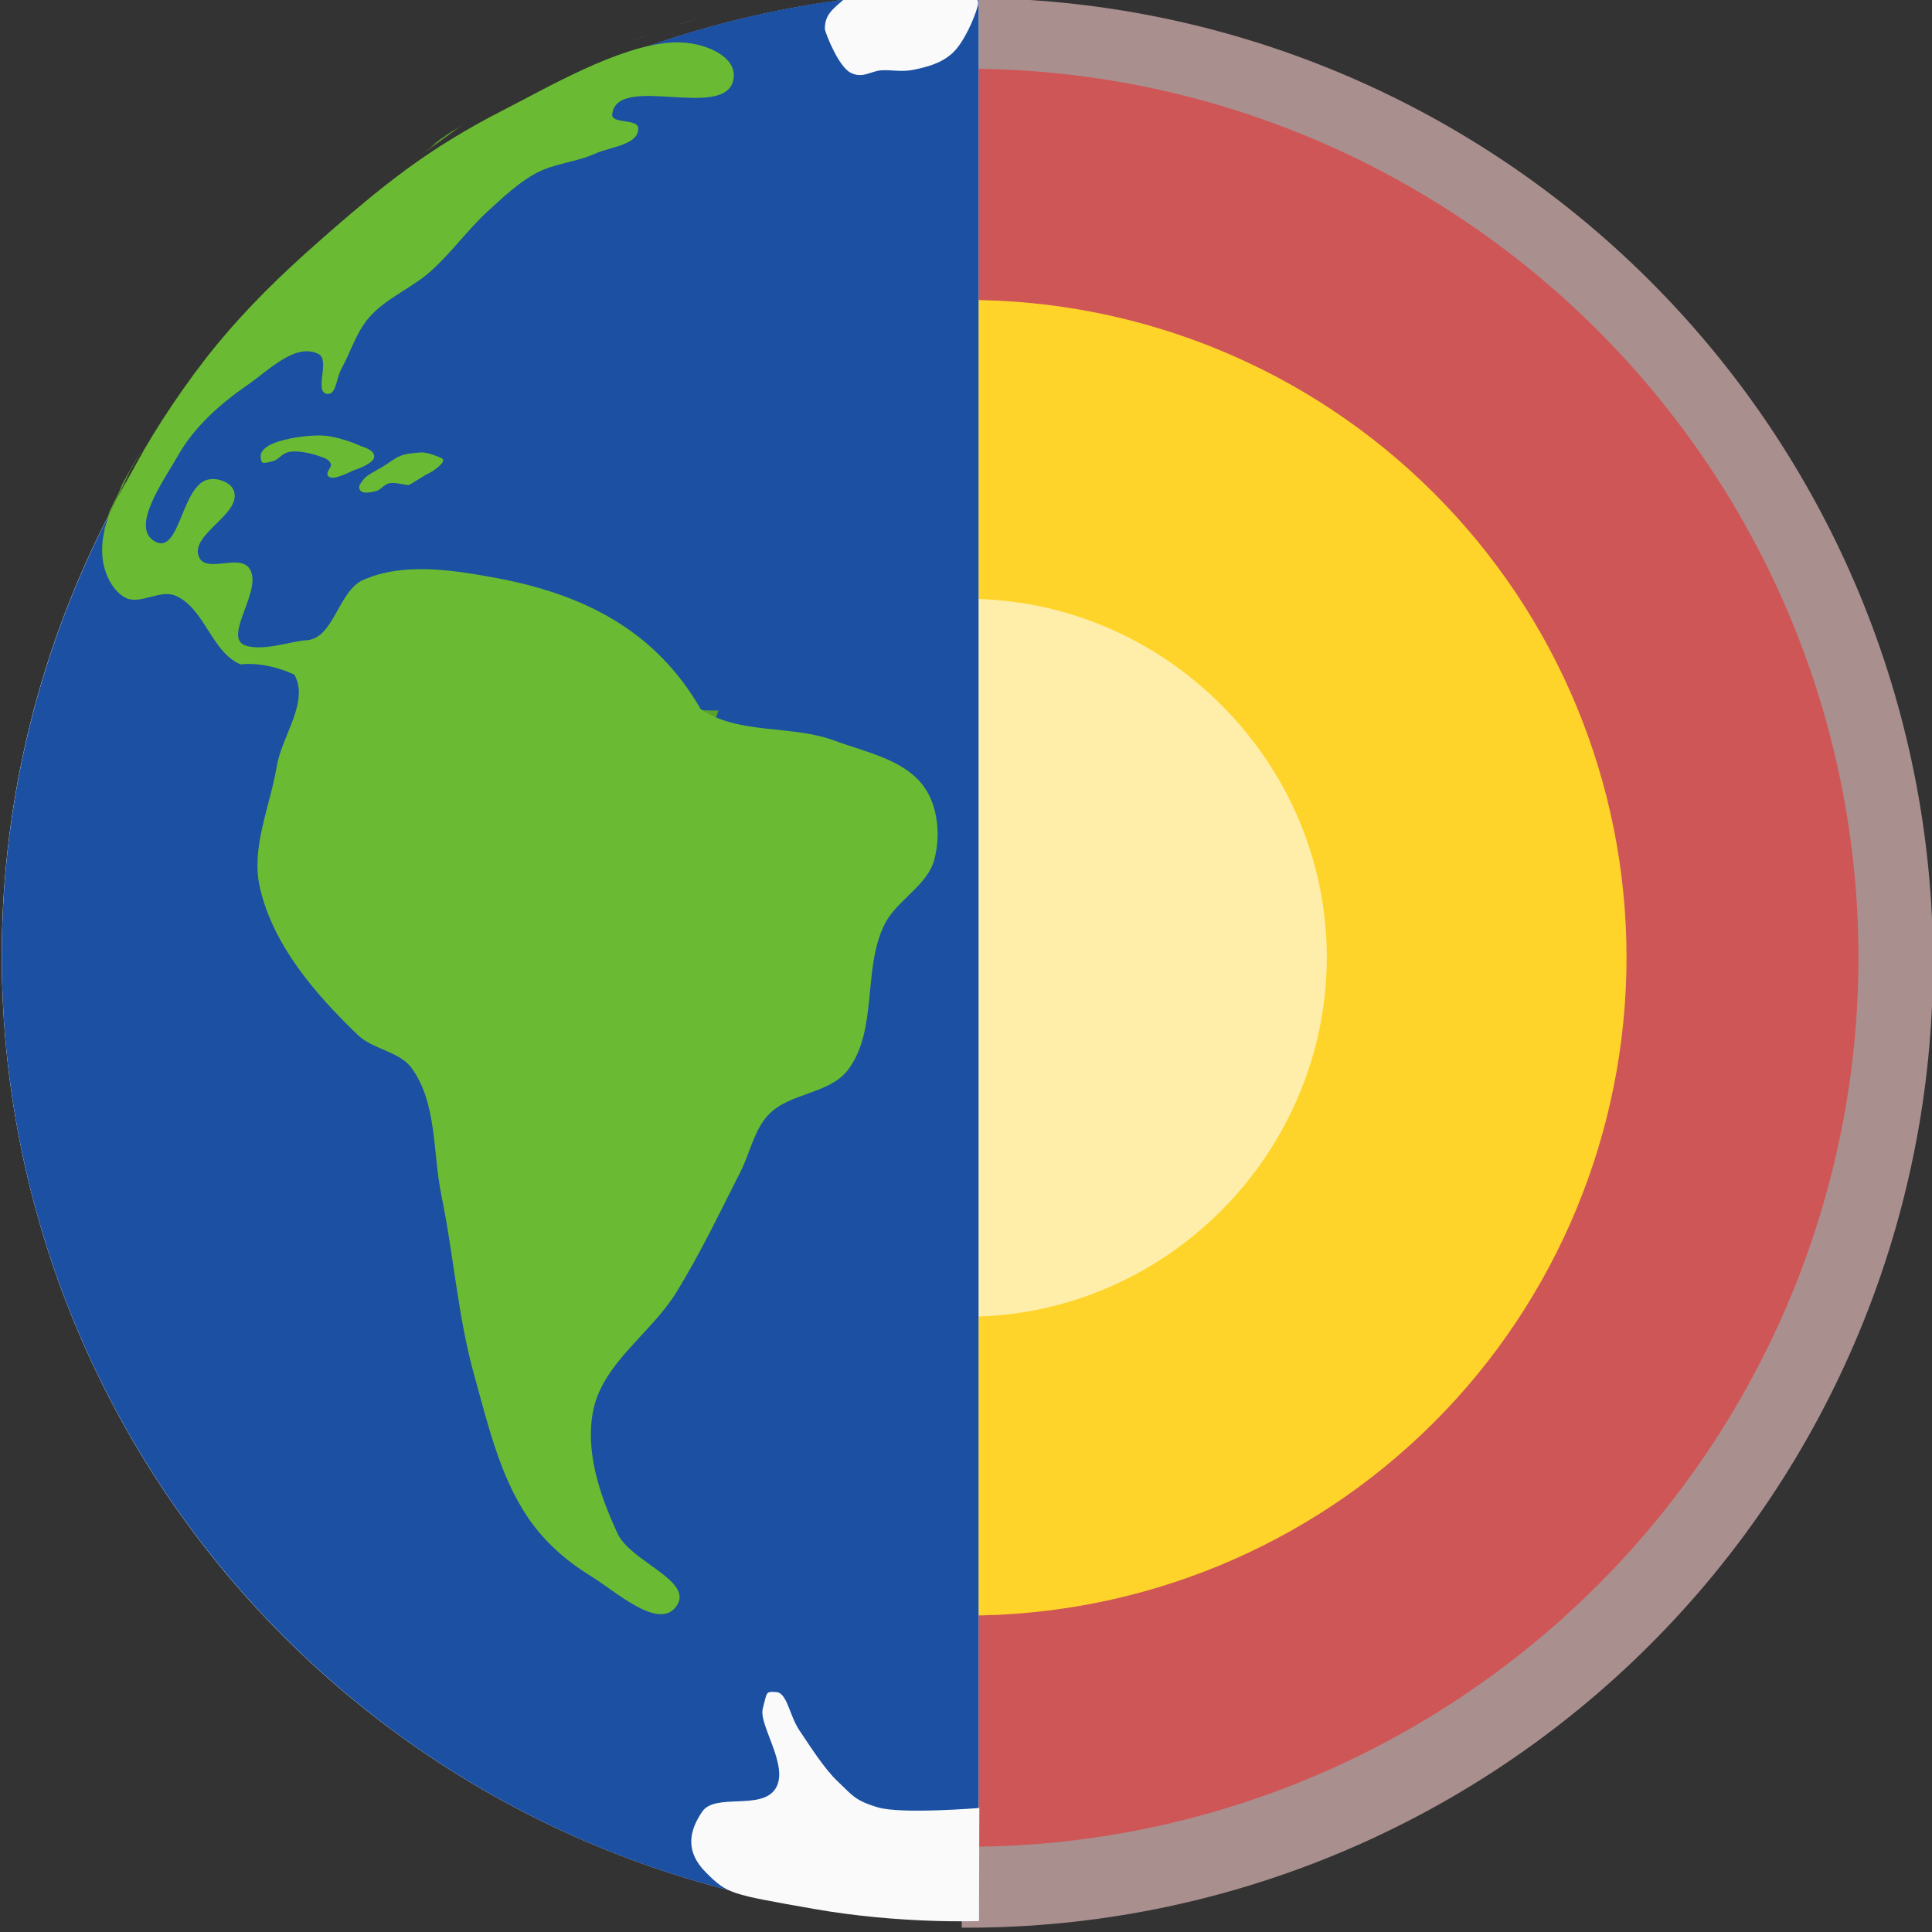 <?xml version="1.0" encoding="UTF-8" standalone="no"?>
<!-- Created with Inkscape (http://www.inkscape.org/) -->

<svg
   xmlns:dc="http://purl.org/dc/elements/1.1/"
   xmlns:cc="http://creativecommons.org/ns#"
   xmlns:rdf="http://www.w3.org/1999/02/22-rdf-syntax-ns#"
   xmlns:svg="http://www.w3.org/2000/svg"
   xmlns="http://www.w3.org/2000/svg"
   xmlns:sodipodi="http://sodipodi.sourceforge.net/DTD/sodipodi-0.dtd"
   xmlns:inkscape="http://www.inkscape.org/namespaces/inkscape"
   width="100"
   height="100"
   id="svg2"
   version="1.1"
   inkscape:version="0.48.5 r10040"
   sodipodi:docname="fatiando-logo.svg"
   inkscape:export-filename="/home/leo/src/fatiando/logo/fatiando-logo.png"
   inkscape:export-xdpi="180"
   inkscape:export-ydpi="180">
  <rect width="100%" height="100%" fill="#333333" stroke="none"/>
  <defs
     id="defs4">
    <clipPath
       id="p47e16dad32">
      <rect
         id="rect3287"
         y="72.0"
         x="90.0"
         width="558.0"
         height="558.0" />
    </clipPath>
    <style
       id="style3002"
       type="text/css">
*{stroke-linecap:butt;stroke-linejoin:round;stroke-miterlimit:100000;}
  </style>
    <clipPath
       id="clipPath3492"
       clipPathUnits="userSpaceOnUse">
      <path
         id="path3494"
         d="m 900,900 5580,0 0,5580 -5580,0 0,-5580 z" />
    </clipPath>
    <clipPath
       clipPathUnits="userSpaceOnUse"
       id="clipPath4343">
      <rect
         style="fill:none;stroke:#000000;stroke-width:0.1;stroke-linecap:butt;stroke-linejoin:round;stroke-miterlimit:100;stroke-dasharray:none"
         id="rect4345"
         width="52.87"
         height="108.153"
         x="-2.37"
         y="947.731"
         rx="0"
         ry="0" />
    </clipPath>
    <clipPath
       clipPathUnits="userSpaceOnUse"
       id="clipPath4371">
      <rect
         style="fill:none;stroke:#000000;stroke-width:0.1;stroke-linecap:butt;stroke-linejoin:round;stroke-miterlimit:100;stroke-dasharray:none"
         id="rect4373"
         width="52.87"
         height="108.153"
         x="49.63"
         y="947.731"
         rx="0"
         ry="0" />
    </clipPath>
  </defs>
  <sodipodi:namedview
     id="base"
     pagecolor="#ffffff"
     bordercolor="#666666"
     borderopacity="1.0"
     inkscape:pageopacity="0"
     inkscape:pageshadow="2"
     inkscape:zoom="11.313708"
     inkscape:cx="25.403453"
     inkscape:cy="50.68169"
     inkscape:document-units="px"
     inkscape:current-layer="layer1"
     showgrid="false"
     inkscape:window-width="1366"
     inkscape:window-height="743"
     inkscape:window-x="0"
     inkscape:window-y="6"
     inkscape:window-maximized="1"
     showguides="true"
     inkscape:guide-bbox="true" />
  <g
     inkscape:label="Layer 1"
     inkscape:groupmode="layer"
     id="layer1"
     transform="translate(0,-952.362)">
    <g
       id="g4448"
       transform="matrix(1.003,0,0,1,-2.765209e-4,-0.518)"
       style="stroke-linecap:butt;stroke-linejoin:round;stroke-miterlimit:100000">
      <g
         clip-path="url(#clipPath4371)"
         id="g4365"
         style="stroke-linecap:butt;stroke-linejoin:round;stroke-miterlimit:100000">
        <path
           sodipodi:type="inkscape:offset"
           inkscape:radius="-0.042225514"
           inkscape:original="M 49.90625 952.46875 C 36.669755 952.46875 23.984572 957.73415 14.625 967.09375 C 5.265428 976.45325 0 989.13844 0 1002.375 C 0 1015.6115 5.265428 1028.3279 14.625 1037.6875 C 23.984572 1047.0471 36.669755 1052.3125 49.90625 1052.3125 C 63.142746 1052.3125 75.82794 1047.0471 85.1875 1037.6875 C 94.54708 1028.3279 99.8125 1015.6115 99.8125 1002.375 C 99.8125 989.13844 94.54708 976.45325 85.1875 967.09375 C 75.82794 957.73415 63.142746 952.46875 49.90625 952.46875 z "
           style="fill:#aa8f8f;fill-opacity:1;fill-rule:nonzero;stroke:none"
           id="path4363"
           d="m 49.906,952.5 c -13.225,0 -25.898,5.273 -35.25,14.625 -9.352,9.352 -14.625,22.025 -14.625,35.25 0,13.225 5.273,25.93 14.625,35.281 9.352,9.352 22.025,14.625 35.25,14.625 13.225,0 25.898,-5.273 35.25,-14.625 9.352,-9.352 14.625,-22.056 14.625,-35.281 0,-13.225 -5.273,-25.898 -14.625,-35.25 -9.352,-9.352 -22.025,-14.625 -35.25,-14.625 z"
           transform="matrix(0.999,0,0,1.001,0.071,-0.677)" />
        <path
           sodipodi:type="inkscape:offset"
           inkscape:radius="-1.6833005"
           inkscape:original="M 49.90625 954.75 C 37.263464 954.75 25.157618 959.81111 16.21875 968.75 C 7.2798891 977.68879 2.21875 989.79468 2.21875 1002.4375 C 2.21875 1015.0805 7.2814546 1027.2191 16.21875 1036.1562 C 25.157617 1045.0952 37.263462 1050.1562 49.90625 1050.1562 C 62.54904 1050.1562 74.654897 1045.0952 83.59375 1036.1562 C 92.531053 1027.2191 97.59375 1015.0805 97.59375 1002.4375 C 97.59375 989.79467 92.532618 977.68879 83.59375 968.75 C 74.654896 959.81111 62.549038 954.75 49.90625 954.75 z "
           style="fill:#cf5656;fill-opacity:1;fill-rule:nonzero;stroke:none"
           id="path3264"
           d="m 49.906,956.438 c -12.194,0 -23.874,4.874 -32.5,13.5 -8.626,8.626 -13.5,20.306 -13.5,32.5 0,12.194 4.877,23.908 13.5,32.531 8.626,8.626 20.306,13.5 32.5,13.5 12.194,0 23.874,-4.874 32.5,-13.5 8.623,-8.623 13.5,-20.338 13.5,-32.531 0,-12.194 -4.874,-23.874 -13.5,-32.5 -8.626,-8.626 -20.306,-13.5 -32.5,-13.5 z" />
        <path
           sodipodi:type="inkscape:offset"
           inkscape:radius="2.5"
           inkscape:original="M 49.90625 970.90625 C 41.559354 970.90625 33.563493 974.21774 27.625 980.15625 C 21.686575 986.09463 18.375 994.09059 18.375 1002.4375 C 18.375 1010.782 21.70281 1018.8278 27.625 1024.75 C 33.563507 1030.6885 41.559378 1034 49.90625 1034 C 58.253125 1034 66.249019 1030.6885 72.1875 1024.75 C 78.109692 1018.8278 81.4375 1010.782 81.4375 1002.4375 C 81.4375 994.09057 78.12593 986.09463 72.1875 980.15625 C 66.249033 974.21776 58.253149 970.90625 49.90625 970.90625 z "
           style="fill:#ffd42a;fill-opacity:1;fill-rule:nonzero;stroke:none"
           id="path3256"
           d="m 49.906,968.406 c -9.008,0 -17.659,3.565 -24.062,9.969 -6.403,6.403 -9.969,15.054 -9.969,24.062 0,9.009 3.577,17.702 9.969,24.094 6.403,6.403 15.054,9.969 24.062,9.969 9.008,0 17.659,-3.565 24.062,-9.969 6.392,-6.392 9.969,-15.085 9.969,-24.094 0,-9.008 -3.565,-17.659 -9.969,-24.062 -6.403,-6.403 -15.054,-9.969 -24.062,-9.969 z" />
        <path
           sodipodi:type="inkscape:offset"
           inkscape:radius="-27.662395"
           inkscape:original="M 49.90625 956.21875 C 37.651419 956.21875 25.917909 961.11332 17.25 969.78125 C 8.5821036 978.44908 3.6875 990.18264 3.6875 1002.4375 C 3.6875 1014.6923 8.5849938 1026.46 17.25 1035.125 C 25.917909 1043.7929 37.651419 1048.6875 49.90625 1048.6875 C 62.161083 1048.6875 73.894606 1043.7929 82.5625 1035.125 C 91.227513 1026.46 96.125 1014.6923 96.125 1002.4375 C 96.125 990.18263 91.230403 978.44908 82.5625 969.78125 C 73.894606 961.11332 62.161083 956.21875 49.90625 956.21875 z "
           style="fill:#ffeeaa;fill-opacity:1;fill-rule:nonzero;stroke:none"
           id="path3234-5"
           d="m 49.906,983.875 c -4.889,0 -9.57,1.945 -13.094,5.469 -3.523,3.523 -5.469,8.204 -5.469,13.094 0,4.885 1.973,9.63 5.469,13.125 3.524,3.524 8.205,5.469 13.094,5.469 4.889,0 9.57,-1.945 13.094,-5.469 3.495,-3.495 5.469,-8.24 5.469,-13.125 0,-4.889 -1.945,-9.57 -5.469,-13.094 -3.524,-3.524 -8.204,-5.469 -13.094,-5.469 z" />
      </g>
      <g
         id="g4375"
         style="stroke-linecap:butt;stroke-linejoin:round;stroke-miterlimit:100000">
        <g
           id="g3108"
           clip-path="url(#clipPath4343)"
           style="stroke-linecap:butt;stroke-linejoin:round;stroke-miterlimit:100000">
          <path
             inkscape:connector-curvature="0"
             d="m 50,1052.273 c 13.236,0 25.933,-5.259 35.292,-14.618 9.36,-9.36 14.618,-22.056 14.618,-35.292 0,-13.237 -5.259,-25.933 -14.618,-35.292 -9.36,-9.36 -22.056,-14.618 -35.292,-14.618 -13.236,0 -25.933,5.259 -35.292,14.618 -9.36,9.36 -14.618,22.056 -14.618,35.292 0,13.236 5.259,25.933 14.618,35.292 9.36,9.36 22.056,14.618 35.292,14.618"
             style="fill:#ffffff;fill-opacity:1;fill-rule:nonzero;stroke:none"
             id="path3480" />
          <path
             sodipodi:type="inkscape:offset"
             inkscape:radius="0"
             inkscape:original="M 50 952.4375 C 36.763505 952.4375 24.078322 957.70293 14.71875 967.0625 C 5.3591778 976.42208 0.09375 989.13846 0.09375 1002.375 C 0.09375 1015.6115 5.3591778 1028.2967 14.71875 1037.6562 C 24.078322 1047.0159 36.763505 1052.2812 50 1052.2812 C 63.236496 1052.2812 75.921678 1047.0158 85.28125 1037.6562 C 94.640821 1028.2966 99.90625 1015.6115 99.90625 1002.375 C 99.90625 989.13846 94.640821 976.42208 85.28125 967.0625 C 75.921678 957.70293 63.236496 952.4375 50 952.4375 z "
             style="fill:#1b50a2;fill-opacity:1;fill-rule:nonzero;stroke:none"
             id="path4357"
             d="m 50,952.438 c -13.236,0 -25.922,5.265 -35.281,14.625 -9.36,9.36 -14.625,22.076 -14.625,35.312 0,13.236 5.265,25.922 14.625,35.281 9.36,9.36 22.045,14.625 35.281,14.625 13.236,0 25.922,-5.265 35.281,-14.625 9.36,-9.36 14.625,-22.045 14.625,-35.281 0,-13.237 -5.265,-25.953 -14.625,-35.312 C 75.922,957.703 63.236,952.438 50,952.438 z" />
          <g
             transform="matrix(0.018,0,0,-0.018,-16.011,1068.373)"
             clip-path="url(#clipPath3492)"
             id="g3490"
             style="fill:#5aa02c;fill-opacity:1;stroke-linecap:butt;stroke-linejoin:round;stroke-miterlimit:100000">
            <path
               id="path3496"
               style="fill:#5aa02c;fill-opacity:1;fill-rule:nonzero;stroke:none"
               d="m 6075.45,5136.97 -0.99,1.62 14.06,-23.39 0.85,-1.65 3.17,-5.17 44.94,-79.01 2.98,-5.46 0.29,-0.52 0.42,-0.77 0.42,-0.77 0.42,-0.77 0.42,-0.77 0.41,-0.77 0.42,-0.77 0.42,-0.77 0.41,-0.78 0.42,-0.77 0.42,-0.77 0.41,-0.77 0.42,-0.77 0.42,-0.77 0.41,-0.78 0.42,-0.77 0.41,-0.77 0.42,-0.77 0.41,-0.77 0.42,-0.78 0.41,-0.77 0.42,-0.77 0.41,-0.77 0.41,-0.78 0.41,-0.77 0.42,-0.77 0.41,-0.78 0.41,-0.77 0.42,-0.77 0.41,-0.78 0.41,-0.77 0.41,-0.77 0.41,-0.78 0.41,-0.77 0.42,-0.78 0.41,-0.77 0.41,-0.77 0.41,-0.78 0.41,-0.77 0.4,-0.78 0.41,-0.78 0.41,-0.77 0.41,-0.78 0.41,-0.77 0.41,-0.78 0.41,-0.77 0.41,-0.78 0.4,-0.78 0.41,-0.77 0.41,-0.78 0.4,-0.77 0.41,-0.78 0.41,-0.78 0.4,-0.77 0.41,-0.78 0.41,-0.78 0.4,-0.77 0.4,-0.78 0.41,-0.78 0.4,-0.78 0.41,-0.77 0.4,-0.78 0.41,-0.78 0.4,-0.78 0.41,-0.78 0.4,-0.77 0.4,-0.78 0.4,-0.78 0.41,-0.78 0.4,-0.78 0.4,-0.78 0.4,-0.78 0.4,-0.78 0.4,-0.77 0.41,-0.79 0.4,-0.77 0.4,-0.78 0.4,-0.79 0.4,-0.77 0.4,-0.78 0.4,-0.78 0.4,-0.79 0.4,-0.77 0.39,-0.78 0.4,-0.79 0.4,-0.78 0.4,-0.78 0.4,-0.78 0.4,-0.78 0.39,-0.78 0.4,-0.78 0.4,-0.78 0.39,-0.79 0.4,-0.78 0.39,-0.78 0.4,-0.78 0.4,-0.78 0.39,-0.79 0.4,-0.78 0.39,-0.78 0.4,-0.78 0.39,-0.79 0.39,-0.78 0.4,-0.78 0.39,-0.79 0.39,-0.78 0.4,-0.78 0.39,-0.79 0.39,-0.78 0.39,-0.78 0.4,-0.79 0.39,-0.78 0.39,-0.79 0.4,-0.78 0.39,-0.78 0.39,-0.79 0.39,-0.78 0.39,-0.79 0.39,-0.78 0.39,-0.79 0.39,-0.78 0.39,-0.79 0.39,-0.78 0.38,-0.79 0.39,-0.78 0.39,-0.79 0.39,-0.79 0.39,-0.78 0.39,-0.79 0.39,-0.78 0.38,-0.79 0.39,-0.79 0.39,-0.78 0.38,-0.79 0.39,-0.79 0.38,-0.79 0.39,-0.78 0.39,-0.79 0.38,-0.79 0.38,-0.79 0.39,-0.78 0.38,-0.79 0.39,-0.79 0.38,-0.79 0.39,-0.78 0.38,-0.79 0.38,-0.79 0.39,-0.79 0.38,-0.79 0.38,-0.78 0.38,-0.79 0.39,-0.79 0.38,-0.79 0.38,-0.79 0.38,-0.79 0.38,-0.79 0.38,-0.79 0.38,-0.79 0.38,-0.79 0.38,-0.79 0.38,-0.79 0.39,-0.79 0.37,-0.79 0.38,-0.79 0.38,-0.79 0.38,-0.79 0.38,-0.79 0.37,-0.79 0.38,-0.79 0.38,-0.79 0.38,-0.79 0.38,-0.8 0.37,-0.79 0.38,-0.79 0.38,-0.79 0.37,-0.79 0.38,-0.79 0.37,-0.8 0.38,-0.79 0.37,-0.79 0.38,-0.79 0.37,-0.79 0.38,-0.8 0.37,-0.79 0.38,-0.79 0.37,-0.8 0.37,-0.79 0.38,-0.79 0.37,-0.8 0.37,-0.79 0.37,-0.79 0.37,-0.8 0.38,-0.79 0.37,-0.79 0.37,-0.8 0.37,-0.79 0.37,-0.8 0.37,-0.79 0.37,-0.8 0.37,-0.79 0.37,-0.8 0.37,-0.79 0.37,-0.8 0.37,-0.79 0.37,-0.8 0.37,-0.79 0.37,-0.8 0.36,-0.79 0.37,-0.8 0.37,-0.79 0.37,-0.8 0.37,-0.79 0.36,-0.8 0.37,-0.8 0.36,-0.79 0.37,-0.8 0.37,-0.8 0.36,-0.79 0.37,-0.8 0.36,-0.8 0.37,-0.79 0.36,-0.8 0.36,-0.8 0.37,-0.8 0.37,-0.79 0.36,-0.8 0.36,-0.8 0.37,-0.8 0.36,-0.79 0.36,-0.8 0.36,-0.8 0.36,-0.8 0.37,-0.79 0.36,-0.81 0.36,-0.79 0.36,-0.8 0.36,-0.8 0.36,-0.8 0.36,-0.8 0.36,-0.8 0.36,-0.8 0.36,-0.8 0.36,-0.8 0.36,-0.79 0.36,-0.8 0.36,-0.81 0.36,-0.8 0.35,-0.8 0.36,-0.79 0.36,-0.8 0.36,-0.81 0.35,-0.8 0.36,-0.8 0.36,-0.8 0.35,-0.8 0.36,-0.8 0.36,-0.8 0.35,-0.8 0.36,-0.8 0.35,-0.81 0.36,-0.8 0.35,-0.8 0.36,-0.8 0.35,-0.8 0.35,-0.8 0.36,-0.81 0.35,-0.8 0.35,-0.8 0.36,-0.8 0.35,-0.81 0.35,-0.8 0.35,-0.8 0.35,-0.8 0.35,-0.81 0.36,-0.8 0.35,-0.8 0.35,-0.81 0.35,-0.8 0.35,-0.8 0.35,-0.81 0.35,-0.8 0.35,-0.8 0.35,-0.81 0.35,-0.8 0.35,-0.81 0.34,-0.8 0.35,-0.81 0.35,-0.8 0.35,-0.81 0.35,-0.8 0.34,-0.8 0.35,-0.81 0.35,-0.8 0.35,-0.81 0.34,-0.8 0.35,-0.81 0.34,-0.8 0.35,-0.81 0.34,-0.81 0.35,-0.8 0.34,-0.81 0.35,-0.8 0.34,-0.81 0.34,-0.81 0.35,-0.8 0.34,-0.81 0.35,-0.81 0.34,-0.8 0.34,-0.81 0.34,-0.81 0.35,-0.8 0.34,-0.81 0.34,-0.81 0.34,-0.8 0.34,-0.81 0.34,-0.81 0.34,-0.81 0.34,-0.8 0.34,-0.81 0.34,-0.81 0.34,-0.81 0.34,-0.81 0.34,-0.8 0.34,-0.81 0.34,-0.81 0.34,-0.81 0.33,-0.81 0.34,-0.81 0.34,-0.81 0.34,-0.81 0.34,-0.81 0.33,-0.8 0.34,-0.81 0.34,-0.81 0.33,-0.81 0.34,-0.81 0.33,-0.81 0.34,-0.81 0.33,-0.81 0.34,-0.81 0.33,-0.81 0.34,-0.81 0.33,-0.81 0.34,-0.81 0.33,-0.82 0.33,-0.8 0.34,-0.82 0.33,-0.81 0.33,-0.81 0.33,-0.81 0.33,-0.81 0.34,-0.81 0.33,-0.81 0.33,-0.81 0.33,-0.82 0.33,-0.81 0.33,-0.81 0.33,-0.81 0.33,-0.81 0.33,-0.81 0.33,-0.82 0.33,-0.81 0.33,-0.81 0.33,-0.81 0.32,-0.82 0.33,-0.81 0.33,-0.82 0.33,-0.81 0.33,-0.81 0.33,-0.81 0.32,-0.82 0.33,-0.81 0.33,-0.81 0.32,-0.82 0.33,-0.81 0.32,-0.82 0.33,-0.81 0.32,-0.81 0.33,-0.82 0.32,-0.81 0.33,-0.82 0.32,-0.81 0.33,-0.81 0.32,-0.82 0.32,-0.81 0.32,-0.82 0.33,-0.81 0.32,-0.82 0.32,-0.81 0.32,-0.82 0.33,-0.81 0.32,-0.82 0.32,-0.81 0.32,-0.82 0.32,-0.82 0.32,-0.81 0.32,-0.82 0.32,-0.82 0.32,-0.81 0.32,-0.82 0.32,-0.81 0.32,-0.82 0.32,-0.82 0.32,-0.81 0.31,-0.82 0.32,-0.82 0.32,-0.81 0.32,-0.82 0.31,-0.82 0.32,-0.82 0.32,-0.81 0.31,-0.82 0.32,-0.82 0.32,-0.82 0.31,-0.81 0.32,-0.82 0.31,-0.82 0.32,-0.82 0.31,-0.82 0.32,-0.81 0.31,-0.82 0.32,-0.82 0.31,-0.82 0.31,-0.82 0.31,-0.82 0.32,-0.81 0.31,-0.82 0.31,-0.82 0.31,-0.82 0.32,-0.82 0.31,-0.82 0.31,-0.82 0.31,-0.82 0.31,-0.82 0.31,-0.82 0.31,-0.82 0.31,-0.82 0.31,-0.82 0.31,-0.82 0.31,-0.82 0.31,-0.82 0.31,-0.82 0.31,-0.82 0.31,-0.82 0.3,-0.82 0.31,-0.82 0.31,-0.82 0.31,-0.83 0.3,-0.82 0.31,-0.82 0.3,-0.82 0.31,-0.82 0.31,-0.82 0.3,-0.82 0.31,-0.82 0.3,-0.83 0.31,-0.82 0.3,-0.82 0.3,-0.82 0.31,-0.82 0.3,-0.82 0.31,-0.83 0.3,-0.82 0.3,-0.82 0.31,-0.82 0.3,-0.83 0.3,-0.82 0.3,-0.82 0.31,-0.83 0.3,-0.82 0.3,-0.82 0.3,-0.83 0.3,-0.82 0.3,-0.82 0.3,-0.82 0.3,-0.83 0.3,-0.82 0.3,-0.83 0.3,-0.82 0.3,-0.83 0.29,-0.82 0.3,-0.82 0.3,-0.83 0.3,-0.82 0.3,-0.83 0.3,-0.82 0.29,-0.83 0.3,-0.82 0.29,-0.82 0.3,-0.83 0.3,-0.83 0.29,-0.82 0.3,-0.82 0.29,-0.83 0.3,-0.83 0.29,-0.82 0.3,-0.83 0.29,-0.82 0.3,-0.83 0.29,-0.83 0.29,-0.82 0.29,-0.83 0.3,-0.82 0.29,-0.83 0.29,-0.82 0.3,-0.83 0.29,-0.83 0.29,-0.82 0.29,-0.83 0.29,-0.83 0.29,-0.83 0.29,-0.82 0.29,-0.83 0.29,-0.83 0.29,-0.82 0.29,-0.83 0.29,-0.83 0.29,-0.83 0.29,-0.82 0.29,-0.83 0.29,-0.83 0.28,-0.83 0.29,-0.82 0.29,-0.83 0.29,-0.83 0.29,-0.83 0.28,-0.83 0.29,-0.83 0.29,-0.82 0.28,-0.84 0.29,-0.82 0.28,-0.83 0.29,-0.83 0.28,-0.83 0.29,-0.83 0.28,-0.83 0.28,-0.83 0.29,-0.82 0.28,-0.84 0.28,-0.82 0.29,-0.83 0.28,-0.84 0.28,-0.82 0.28,-0.84 0.29,-0.82 0.28,-0.84 0.28,-0.82 0.28,-0.84 0.28,-0.82 0.28,-0.84 0.28,-0.82 0.28,-0.84 0.28,-0.83 0.28,-0.83 0.28,-0.83 0.28,-0.83 0.28,-0.83 0.28,-0.83 0.28,-0.83 0.27,-0.83 0.28,-0.84 0.28,-0.83 0.28,-0.83 0.27,-0.83 0.28,-0.83 0.28,-0.83 0.27,-0.83 0.28,-0.84 0.28,-0.83 0.27,-0.83 0.28,-0.83 0.27,-0.83 0.28,-0.84 0.27,-0.83 0.27,-0.83 0.28,-0.84 0.27,-0.83 0.27,-0.83 0.28,-0.83 0.27,-0.84 0.27,-0.83 0.28,-0.83 0.27,-0.83 0.27,-0.84 0.27,-0.83 0.27,-0.84 0.27,-0.83 0.28,-0.83 0.27,-0.84 0.27,-0.83 0.27,-0.84 0.27,-0.83 0.26,-0.83 0.27,-0.84 0.27,-0.83 0.27,-0.84 0.27,-0.83 0.27,-0.84 0.26,-0.83 0.27,-0.83 0.27,-0.84 0.27,-0.84 0.26,-0.83 0.27,-0.83 0.27,-0.84 0.27,-0.84 0.26,-0.83 0.27,-0.83 0.26,-0.84 0.26,-0.84 0.27,-0.83 0.26,-0.84 0.27,-0.83 0.26,-0.84 0.27,-0.84 0.26,-0.83 0.26,-0.84 0.27,-0.83 0.26,-0.84 0.26,-0.84 0.26,-0.83 0.26,-0.84 0.27,-0.84 0.26,-0.83 0.26,-0.84 0.26,-0.84 0.26,-0.83 0.26,-0.84 0.26,-0.84 0.26,-0.84 0.26,-0.83 0.26,-0.84 0.26,-0.84 0.26,-0.83 0.25,-0.84 0.26,-0.84 0.26,-0.84 0.26,-0.84 0.25,-0.83 0.26,-0.84 0.26,-0.84 0.26,-0.84 0.04,-0.14 9.7,-32.76 -2.31,-9.19 2.9,-19.1 -16.64,5.26 0.49,-19.52 -15.72,15.43 -38.99,125.07 -18.37,65.67 -67.15,152.49 -43.33,76.07 -23.44,56.4 -34.59,65 -25.98,35.48 -18.51,35.49 -89.44,135.72 -11.32,8.29 -24.37,51.61 26.52,-62.49 -75.99,102.36 -33.29,50.84 29.22,-13.95 -51.9,100.91 -31.33,40.3 -27.36,39.94 -3.05,-3.13 -17.59,15.93 5.17,-13.8 -13.32,4.11 -48.46,43.47 -9.31,5.04 12.99,-20.52 -11.08,4.16 -41.57,36.62 -14.51,1.95 7.67,5.09 -18.01,6.35 0.17,6.12 -22.93,19.45 -3.42,8.43 -27.3,18.36 -7.16,12.01 14.61,-14.29 5.99,0.18 -13.97,10.56 -20.02,27.83 -14.15,4.29 -10.41,13.62 -1.91,10.61 41.74,-20.3 -8.11,9.15 14.23,-5.67 -13.95,8.44 -13.43,14.05 37.36,-21.2 5.29,11.12 21.25,-12.12 44.2,-39.66 34.37,-28.58 19.71,-15.86 -1.39,3.84 -10.89,11.93 -31.55,32.2 -131.19,118.22 4.83,-2.17 -20.77,20.06 10.77,-9.2 -31.91,27 11.05,-8.53 -13.41,12.07 -16.54,9.49 7.48,-9.31 -12.28,11.54 10.8,-12.02 24.39,-20.46 8.77,-6.38 -36.16,30.76 35.57,-30.21 12.1,-7.6 -2.56,-7.48 -14.17,10.66 -29.69,27.06 -8.36,4.21 2.47,3.33 -11.52,10.05 -28.73,17.65 -2.04,3.01 -11.92,8.09 16.2,-9.97 -19.31,15 -6.89,-0.03 10.71,-11.24 -14.69,11.29 14.78,-11.4 3.67,-8.15 -3.58,5.97 3.32,-5.58 -8.61,7.24 29.58,-27.99 -4.76,-0.05 -10.35,8.94 39.33,-41.2 9.8,-23.01 6.63,-2.59 62.04,-54.25 -25.29,11.52 0.83,-18.6 -4.67,14.03 -41.75,25.15 -20.87,3.23 29.34,-24.13 -18.76,11.68 15.31,-14.86 -39.28,30.09 -2.68,-2.59 49.11,-46.62 -13.13,8.89 11.31,-11.96 -7.29,-0.79 50.39,-35.31 11.88,-16.53 -20.67,17.3 -7.08,-1.1 22.23,-19.07 -20.39,10.94 37.81,-41.54 -21.26,17.16 6.62,-12.72 -23.16,24.24 -4.41,-3.52 -38.39,39.04 -3.01,9.8 40.46,-21.68 1.55,4.52 -50.9,23.11 -20.09,18.39 3.14,4.07 -6.54,0.28 -68.9,57.21 -28.49,39.99 -35.93,26.28 -52.78,27.6 21.06,-10.18 -33.9,22.36 -24.17,9.5 -77.79,59.04 -1.9,-10.11 -34.36,30.03 -23.08,-2.01 34.94,-33.65 45.87,-26.23 64.77,-51.11 36.07,-13.57 6.41,-11.95 92.61,-58.92 4.53,-9.43 -23.48,18.93 -26.36,11.62 6.26,-17.64 34.76,-28.19 -9.71,-2.23 6.94,-24.21 -12.98,6.22 -4.37,22.13 -40.91,40.56 -170.63,101.56 -59.49,49.75 -47.56,21.43 -38.81,-22.94 -68.76,26.33 -15.81,-3.36 -2.1,-10.35 25.53,-27.67 -50.5,-12.27 -11.19,-26.46 -2.25,-4.96 8.25,-17.71 11,-7.23 10.71,-7.07 -5.36,-2.61 -11.66,-5.64 4.77,-21.06 -22.26,0.34 -10.79,-20.11 -77.41,11.11 -31.59,-16.79 -60.81,45.82 -71.46,0.79 -11.67,40.55 7.58,-0.22 -20.77,2.49 2.49,16.16 -16.6,-4.09 7.63,35.93 -22.97,61.15 -32.49,21.63 41.68,13.26 24.83,-10.66 169.59,-25.24 -23.07,53.02 -6.55,4.02 -7.61,14.95 -23.6,7.58 -34.99,27.04 -61.81,15.18 -15.76,12.34 14.12,-2.68 -22.15,8.38 41.15,1.7 17.96,-10.49 34.13,-2.54 -36.81,27.23 59.84,-17.38 0,0 25.83,11.61 -16.83,15.47 55.37,-2.03 -24.05,7.74 25.19,-1.89 -21.07,8.31 -6.42,17.41 27.76,-16.01 7.12,2.88 -23.63,12.54 4.6,3.93 39.05,-10.98 -16.61,9.01 15.57,-1.52 20.96,-9.81 -10.16,9.86 34.27,-13.17 -46.95,21.75 4.42,1.51 -18.93,9.67 -3.64,-0.9 -56.67,42.37 22.62,1.32 18.64,-15.72 23.82,-8.94 -7.41,-6.93 20.94,-16.17 28.65,-13.6 18.39,-3.61 6.82,-7.45 29.61,-1.38 54.8,-25.78 -9.61,8.11 35.16,-1.22 30.08,-15.01 9.38,-0.03 4.54,-5.93 3.31,3.6 -7.57,2.21 -8.07,5.57 5.28,-0.23 -12.46,10.31 15.64,-12.63 12.23,-4.38 -55.53,33.56 -23.6,16.28 7.04,-1.35 42.21,-21.32 1.36,1.15 -34.92,19.85 -12.74,5.25 -33.85,17.5 13.3,-3.8 37.46,-17.27 -12.05,6.16 12.19,-5.82 0.27,-0.13 0.79,-0.39 0.78,-0.4 0.78,-0.39 0.79,-0.39 0.78,-0.39 0.79,-0.39 0.78,-0.39 0.78,-0.39 0.79,-0.39 0.79,-0.4 0.78,-0.39 0.78,-0.39 0.79,-0.4 0.78,-0.39 0.78,-0.39 0.78,-0.4 0.79,-0.39 0.78,-0.4 0.78,-0.39 0.79,-0.4 0.78,-0.39 0.78,-0.39 0.78,-0.4 0.79,-0.4 0.78,-0.39 0.78,-0.4 0.78,-0.4 0.78,-0.39 0.78,-0.4 0.78,-0.4 0.78,-0.39 0.79,-0.4 0.78,-0.4 0.78,-0.4 0.78,-0.39 0.78,-0.41 0.78,-0.4 0.78,-0.39 0.78,-0.4 0.78,-0.4 0.78,-0.4 0.78,-0.4 0.78,-0.4 0.78,-0.4 0.78,-0.4 0.78,-0.41 0.78,-0.4 0.78,-0.4 0.78,-0.4 0.78,-0.4 0.77,-0.4 0.78,-0.41 0.78,-0.4 0.78,-0.41 0.78,-0.4 0.78,-0.4 0.77,-0.41 0.78,-0.4 0.78,-0.41 0.78,-0.4 0.77,-0.4 0.78,-0.41 0.78,-0.4 0.78,-0.41 0.77,-0.41 0.78,-0.4 0.78,-0.41 0.77,-0.4 0.78,-0.41 0.78,-0.41 0.77,-0.41 0.78,-0.4 0.77,-0.41 0.78,-0.41 0.77,-0.41 0.78,-0.41 0.78,-0.41 0.77,-0.41 0.78,-0.4 0.77,-0.41 0.78,-0.41 0.77,-0.41 0.77,-0.41 0.78,-0.41 0.77,-0.41 0.78,-0.41 0.77,-0.42 0.78,-0.41 0.77,-0.41 0.78,-0.41 0.77,-0.42 0.77,-0.41 0.78,-0.41 0.77,-0.41 0.77,-0.41 0.77,-0.42 0.78,-0.41 0.77,-0.42 0.77,-0.41 0.78,-0.41 0.77,-0.42 0.77,-0.41 0.77,-0.42 0.77,-0.41 0.78,-0.42 0.77,-0.42 0.77,-0.41 0.77,-0.42 0.77,-0.41 0.77,-0.42 0.77,-0.42 0.77,-0.42 0.77,-0.41 0.77,-0.42 0.77,-0.42 0.78,-0.42 0.77,-0.42 0.77,-0.41 0.76,-0.42 0.77,-0.42 0.77,-0.42 0.77,-0.42 0.77,-0.42 0.77,-0.42 0.77,-0.42 0.77,-0.42 0.77,-0.43 0.77,-0.41 0.77,-0.43 0.77,-0.42 0.77,-0.42 0.76,-0.42 0.77,-0.42 0.77,-0.43 0.77,-0.42 0.77,-0.42 0.76,-0.43 0.77,-0.42 0.77,-0.42 0.76,-0.43 0.77,-0.42 0.77,-0.43 0.76,-0.42 0.77,-0.43 0.77,-0.42 0.76,-0.43 0.77,-0.42 0.76,-0.43 0.77,-0.43 0.77,-0.42 0.77,-0.43 0.76,-0.43 0.76,-0.42 0.77,-0.43 0.76,-0.43 0.77,-0.42 0.76,-0.43 0.77,-0.43 0.76,-0.43 0.77,-0.43 0.76,-0.43 0.77,-0.43 0.76,-0.43 0.77,-0.43 0.76,-0.43 0.76,-0.43 0.77,-0.43 0.76,-0.43 0.76,-0.43 0.76,-0.43 0.77,-0.43 0.76,-0.43 0.76,-0.44 0.77,-0.43 0.76,-0.43 0.76,-0.43 0.76,-0.44 0.77,-0.43 0.76,-0.43 0.76,-0.44 0.76,-0.43 0.76,-0.44 0.76,-0.43 0.77,-0.43 0.75,-0.44 0.77,-0.43 0.76,-0.44 0.76,-0.43 0.76,-0.44 0.76,-0.44 0.76,-0.43 0.76,-0.44 0.76,-0.43 0.76,-0.44 0.76,-0.44 0.76,-0.44 0.76,-0.43 0.76,-0.44 0.75,-0.44 0.77,-0.44 0.75,-0.44 0.76,-0.44 0.76,-0.44 0.76,-0.43 0.76,-0.45 0.76,-0.44 0.76,-0.44 0.75,-0.44 0.76,-0.44 0.76,-0.44 0.76,-0.44 0.75,-0.44 0.76,-0.44 0.76,-0.44 0.75,-0.45 0.76,-0.44 0.76,-0.44 0.75,-0.44 0.76,-0.45 0.76,-0.44 0.75,-0.44 0.76,-0.45 0.75,-0.44 0.76,-0.44 0.76,-0.45 0.75,-0.45 0.76,-0.44 0.75,-0.44 0.76,-0.45 0.75,-0.44 0.76,-0.45 0.75,-0.45 0.76,-0.44 0.75,-0.45 0.75,-0.45 0.76,-0.44 0.75,-0.45 0.75,-0.45 0.76,-0.45 0.75,-0.44 0.76,-0.45 0.75,-0.45 0.75,-0.45 0.75,-0.45 0.76,-0.45 0.75,-0.45 0.75,-0.45 0.76,-0.44 0.75,-0.45 0.75,-0.45 0.75,-0.46 0.75,-0.45 0.75,-0.45 0.76,-0.45 0.75,-0.45 0.75,-0.45 0.75,-0.45 0.75,-0.46 0.75,-0.45 0.75,-0.45 0.75,-0.45 0.75,-0.46 0.75,-0.45 0.75,-0.46 0.75,-0.45 0.75,-0.45 0.75,-0.45 0.75,-0.46 0.75,-0.45 0.75,-0.46 0.75,-0.46 0.75,-0.45 0.75,-0.46 0.74,-0.45 0.75,-0.46 0.75,-0.46 0.75,-0.45 0.75,-0.46 0.75,-0.46 0.75,-0.45 0.74,-0.46 0.75,-0.46 0.75,-0.46 0.74,-0.46 0.75,-0.45 0.75,-0.46 0.75,-0.46 0.74,-0.46 0.75,-0.46 0.74,-0.46 0.75,-0.46 0.75,-0.46 0.74,-0.46 0.75,-0.46 0.75,-0.46 0.74,-0.46 0.74,-0.46 0.75,-0.47 0.75,-0.46 0.74,-0.46 0.74,-0.46 0.75,-0.47 0.74,-0.46 0.75,-0.46 0.74,-0.47 0.75,-0.46 0.74,-0.46 0.75,-0.47 0.74,-0.46 0.74,-0.46 0.74,-0.47 0.75,-0.46 0.74,-0.47 0.74,-0.47 0.74,-0.46 0.75,-0.47 0.74,-0.46 0.74,-0.47 0.74,-0.46 0.75,-0.47 0.74,-0.47 0.74,-0.47 0.74,-0.46 0.74,-0.47 0.74,-0.47 0.74,-0.47 0.75,-0.46 0.74,-0.47 0.74,-0.47 0.74,-0.47 0.74,-0.47 0.74,-0.47 0.74,-0.47 0.74,-0.47 0.74,-0.47 0.74,-0.47 0.74,-0.47 0.74,-0.47 0.74,-0.47 0.73,-0.48 0.74,-0.46 0.74,-0.48 0.74,-0.47 0.74,-0.47 0.74,-0.48 0.74,-0.47 0.73,-0.47 0.74,-0.47 0.74,-0.48 0.74,-0.47 0.74,-0.47 0.73,-0.48 0.74,-0.47 0.74,-0.48 0.73,-0.47 0.74,-0.48 0.74,-0.47 0.73,-0.48 0.74,-0.48 0.73,-0.47 0.74,-0.47 0.74,-0.48 0.73,-0.48 0.74,-0.48 0.73,-0.48 0.74,-0.47 0.73,-0.48 0.74,-0.48 0.73,-0.48 0.74,-0.47 0.73,-0.48 0.73,-0.48 0.74,-0.48 0.73,-0.48 0.74,-0.48 0.73,-0.48 0.73,-0.48 0.74,-0.48 0.73,-0.48 0.73,-0.48 0.74,-0.48 0.73,-0.48 0.73,-0.48 0.73,-0.48 0.74,-0.48 0.73,-0.49 0.73,-0.48 0.73,-0.48 0.74,-0.48 0.73,-0.49 0.73,-0.48 0.73,-0.48 0.73,-0.49 0.73,-0.48 0.73,-0.49 0.73,-0.48 0.73,-0.49 0.73,-0.48 0.73,-0.48 0.73,-0.49 0.73,-0.49 0.73,-0.48 0.73,-0.49 0.73,-0.48 0.73,-0.49 0.73,-0.49 0.73,-0.48 0.73,-0.49 0.72,-0.49 0.73,-0.49 0.73,-0.48 0.73,-0.49 0.73,-0.49 0.72,-0.49 0.73,-0.49 0.73,-0.49 0.73,-0.48 0.72,-0.49 0.73,-0.49 0.73,-0.49 0.73,-0.49 0.72,-0.49 0.73,-0.5 0.73,-0.48 0.72,-0.5 0.73,-0.49 0.72,-0.49 0.73,-0.49 0.73,-0.49 0.72,-0.49 0.73,-0.5 0.72,-0.49 0.72,-0.49 0.73,-0.5 0.72,-0.49 0.73,-0.49 0.72,-0.5 0.73,-0.49 0.72,-0.49 0.72,-0.5 0.73,-0.49 0.72,-0.5 0.73,-0.49 0.72,-0.5 0.72,-0.49 0.72,-0.5 0.73,-0.5 0.72,-0.49 0.72,-0.5 0.72,-0.49 0.73,-0.5 0.72,-0.5 0.72,-0.5 0.72,-0.49 0.72,-0.5 0.73,-0.5 0.72,-0.5 0.72,-0.49 0.72,-0.5 0.72,-0.5 0.72,-0.5 0.72,-0.5 0.72,-0.5 0.72,-0.5 0.72,-0.5 0.72,-0.5 0.72,-0.5 0.72,-0.5 0.72,-0.5 0.72,-0.5 0.72,-0.5 0.72,-0.51 0.72,-0.5 0.71,-0.5 0.72,-0.5 0.72,-0.51 0.72,-0.5 0.72,-0.5 0.71,-0.5 0.72,-0.51 0.72,-0.5 0.72,-0.51 0.71,-0.5 0.72,-0.5 0.71,-0.51 0.72,-0.5 0.72,-0.51 0.72,-0.5 0.71,-0.51 0.72,-0.5 0.71,-0.51 0.72,-0.51 0.72,-0.5 0.71,-0.51 0.71,-0.51 0.72,-0.5 0.71,-0.51 0.72,-0.51 0.71,-0.51 0.72,-0.5 0.71,-0.51 0.72,-0.51 0.71,-0.51 0.71,-0.51 0.72,-0.51 0.71,-0.51 0.72,-0.51 0.71,-0.5 0.71,-0.51 0.72,-0.51 0.71,-0.52 0.71,-0.5 0.71,-0.52 0.71,-0.51 0.71,-0.51 0.72,-0.51 0.71,-0.51 0.71,-0.51 0.71,-0.52 0.71,-0.51 0.71,-0.51 0.71,-0.51 0.72,-0.52 0.71,-0.51 0.71,-0.51 0.71,-0.52 0.71,-0.51 0.71,-0.52 0.71,-0.51 0.7,-0.51 0.72,-0.52 0.71,-0.52 0.7,-0.51 0.71,-0.52 0.71,-0.51 0.71,-0.52 0.71,-0.51 0.71,-0.52 0.7,-0.52 0.71,-0.51 0.71,-0.52 0.71,-0.52 0.71,-0.52 0.7,-0.51 0.71,-0.52 0.71,-0.52 0.7,-0.52 0.71,-0.52 0.71,-0.51 0.7,-0.52 0.71,-0.52 0.7,-0.52 0.71,-0.52 0.71,-0.52 0.7,-0.52 0.71,-0.52 0.7,-0.52 0.71,-0.52 0.7,-0.53 0.71,-0.52 0.7,-0.52 0.71,-0.52 0.7,-0.52 0.71,-0.52 0.7,-0.53 0.7,-0.52 0.71,-0.52 0.7,-0.53 0.7,-0.52 0.7,-0.52 0.71,-0.53 0.7,-0.52 0.7,-0.52 0.71,-0.53 0.7,-0.52 0.7,-0.53 0.7,-0.52 0.71,-0.53 0.69,-0.52 0.71,-0.53 0.7,-0.53 0.7,-0.52 0.7,-0.53 0.7,-0.53 0.7,-0.52 0.7,-0.53 0.7,-0.53 0.7,-0.52 0.7,-0.53 0.7,-0.53 0.7,-0.53 0.7,-0.52 0.7,-0.54 0.7,-0.52 0.7,-0.53 0.7,-0.53 0.7,-0.53 0.7,-0.53 0.69,-0.53 0.7,-0.53 0.7,-0.53 0.69,-0.53 0.7,-0.53 0.7,-0.53 0.7,-0.53 0.69,-0.54 0.7,-0.53 0.7,-0.53 0.69,-0.53 0.7,-0.53 0.7,-0.54 0.69,-0.53 0.7,-0.53 0.7,-0.53 0.69,-0.54 0.69,-0.53 0.7,-0.54 0.7,-0.53 0.69,-0.53 0.7,-0.54 0.69,-0.53 0.7,-0.54 0.69,-0.53 0.69,-0.54 0.7,-0.53 0.69,-0.54 0.7,-0.54 0.69,-0.53 0.69,-0.54 0.69,-0.54 0.7,-0.53 0.69,-0.54 0.69,-0.54 0.7,-0.53 0.69,-0.54 0.69,-0.54 0.69,-0.54 0.69,-0.54 0.69,-0.54 0.7,-0.54 0.69,-0.53 0.69,-0.54 0.69,-0.54 0.69,-0.54 0.69,-0.54 0.69,-0.54 0.69,-0.54 0.69,-0.54 0.69,-0.54 0.69,-0.54 0.69,-0.55 0.69,-0.54 0.69,-0.54 0.69,-0.54 0.69,-0.54 0.68,-0.54 0.69,-0.55 0.69,-0.54 0.69,-0.54 0.69,-0.55 0.69,-0.54 0.68,-0.55 0.69,-0.54 0.69,-0.54 0.69,-0.54 0.68,-0.55 0.69,-0.54 0.68,-0.55 0.69,-0.54 0.69,-0.55 0.68,-0.54 0.69,-0.55 0.68,-0.55 0.69,-0.54 0.69,-0.55 0.68,-0.54 0.69,-0.56 0.68,-0.54 0.69,-0.55 0.68,-0.55 0.68,-0.54 0.69,-0.55 0.69,-0.55 0.68,-0.55 0.68,-0.54 0.69,-0.55 0.68,-0.55 0.68,-0.55 0.68,-0.55 0.69,-0.55 0.68,-0.55 0.68,-0.55 0.68,-0.55 0.69,-0.55 0.68,-0.55 0.68,-0.55 0.68,-0.56 0.68,-0.55 0.68,-0.55 0.69,-0.55 0.68,-0.55 0.68,-0.55 0.68,-0.56 0.68,-0.55 0.68,-0.55 0.68,-0.55 0.68,-0.56 0.68,-0.55 0.68,-0.55 0.68,-0.56 0.68,-0.55 0.67,-0.56 0.68,-0.55 0.68,-0.56 0.68,-0.55 0.68,-0.56 0.68,-0.55 0.67,-0.56 0.68,-0.56 0.68,-0.55 0.68,-0.56 0.67,-0.55 0.68,-0.56 0.68,-0.56 0.68,-0.56 0.67,-0.55 0.68,-0.56 0.68,-0.56 0.67,-0.56 0.68,-0.55 0.67,-0.56 0.68,-0.56 0.68,-0.56 0.67,-0.56 0.67,-0.56 0.68,-0.56 0.68,-0.55 0.67,-0.57 0.67,-0.56 0.67,-0.55 0.68,-0.57 0.67,-0.56 0.68,-0.56 0.67,-0.56 0.68,-0.56 0.67,-0.56 0.67,-0.56 0.67,-0.57 0.68,-0.56 0.67,-0.56 0.67,-0.56 0.67,-0.57 0.67,-0.56 0.68,-0.56 0.66,-0.56 0.68,-0.57 0.67,-0.56 0.67,-0.57 0.67,-0.56 0.67,-0.57 0.67,-0.56 0.67,-0.57 0.67,-0.56 0.67,-0.57 0.67,-0.56 0.67,-0.57 0.67,-0.57 0.67,-0.56 0.67,-0.57 0.67,-0.56 0.67,-0.57 0.67,-0.57 0.66,-0.56 0.67,-0.57 0.67,-0.57 0.67,-0.57 0.67,-0.57 0.66,-0.56 0.67,-0.57 0.67,-0.57 0.66,-0.57 0.67,-0.57 0.67,-0.57 0.66,-0.57 0.67,-0.57 0.67,-0.57 0.66,-0.57 0.66,-0.57 0.67,-0.57 0.67,-0.57 0.66,-0.57 0.67,-0.57 0.66,-0.57 0.67,-0.57 0.66,-0.57 0.66,-0.58 0.67,-0.57 0.66,-0.57 0.67,-0.58 0.66,-0.57 0.66,-0.57 0.66,-0.58 0.67,-0.57 0.66,-0.57 0.66,-0.58 0.66,-0.57 0.67,-0.57 0.66,-0.58 0.66,-0.58 0.66,-0.57 0.66,-0.57 0.67,-0.58 0.66,-0.58 0.66,-0.57 0.66,-0.58 0.66,-0.57 0.66,-0.58 0.66,-0.58 0.66,-0.57 0.66,-0.58 0.66,-0.58 0.66,-0.57 0.66,-0.58 0.66,-0.58 0.65,-0.58 0.66,-0.58 0.66,-0.57 0.66,-0.58 0.66,-0.59 0.66,-0.57 0.65,-0.58 0.66,-0.58 0.66,-0.58 0.66,-0.58 0.66,-0.58 0.65,-0.58 0.66,-0.58 0.65,-0.58 0.66,-0.59 0.66,-0.57 0.65,-0.59 0.66,-0.58 0.65,-0.58 0.66,-0.58 0.65,-0.58 0.66,-0.59 0.65,-0.58 0.66,-0.58 0.65,-0.59 0.66,-0.58 0.65,-0.58 0.66,-0.59 0.65,-0.58 0.65,-0.58 0.66,-0.59 0.65,-0.58 0.65,-0.59 0.66,-0.58 0.65,-0.59 0.65,-0.58 0.65,-0.59 0.65,-0.58 0.66,-0.59 0.65,-0.59 0.65,-0.58 0.65,-0.59 0.66,-0.58 0.64,-0.59 0.66,-0.59 0.64,-0.59 0.66,-0.59 0.64,-0.58 0.66,-0.59 0.65,-0.59 0.65,-0.59 0.65,-0.59 0.65,-0.58 0.64,-0.59 0.65,-0.59 0.65,-0.59 0.65,-0.59 0.65,-0.59 0.65,-0.59 0.64,-0.59 0.65,-0.59 0.65,-0.59 0.65,-0.59 0.65,-0.59 0.64,-0.59 0.65,-0.6 0.65,-0.59 0.64,-0.59 0.65,-0.59 0.65,-0.6 0.64,-0.59 0.65,-0.59 0.64,-0.59 0.65,-0.6 0.64,-0.59 0.65,-0.59 0.65,-0.59 0.64,-0.6 0.65,-0.6 0.64,-0.59 0.64,-0.59 0.64,-0.6 0.65,-0.59 0.64,-0.6 0.65,-0.59 0.64,-0.6 0.64,-0.59 0.65,-0.6 0.64,-0.59 0.64,-0.6 0.64,-0.6 0.64,-0.59 0.65,-0.6 0.64,-0.6 0.64,-0.6 0.64,-0.59 0.64,-0.6 0.64,-0.6 0.65,-0.6 0.64,-0.59 0.64,-0.6 0.63,-0.6 0.65,-0.6 0.64,-0.6 0.64,-0.6 0.64,-0.6 0.63,-0.6 0.64,-0.6 0.64,-0.6 0.64,-0.6 0.64,-0.6 0.64,-0.6 0.64,-0.6 0.63,-0.6 0.64,-0.6 0.64,-0.61 0.64,-0.6 0.63,-0.6 0.64,-0.6 0.64,-0.6 0.63,-0.61 0.64,-0.6 0.64,-0.6 0.63,-0.61 0.64,-0.6 0.63,-0.6 0.64,-0.61 0.64,-0.6 0.63,-0.6 0.64,-0.61 0.63,-0.6 0.64,-0.61 0.63,-0.6 0.63,-0.61 0.64,-0.6 0.63,-0.61 0.63,-0.6 0.64,-0.61 0.63,-0.61 0.64,-0.6 0.63,-0.61 0.63,-0.61 0.63,-0.6 0.63,-0.61 0.64,-0.61 0.63,-0.6 0.63,-0.61 0.63,-0.61 0.63,-0.61 0.63,-0.61 0.64,-0.61 0.62,-0.6 0.64,-0.61 0.63,-0.61 0.63,-0.61 0.63,-0.61 0.63,-0.61 0.63,-0.61 0.62,-0.61 0.64,-0.61 0.62,-0.61 0.63,-0.61 0.63,-0.61 0.63,-0.61 0.63,-0.61 0.63,-0.61 0.63,-0.62 0.62,-0.61 0.63,-0.61 0.63,-0.61 0.62,-0.62 0.63,-0.61 0.63,-0.61 0.62,-0.61 0.63,-0.62 0.63,-0.61 0.62,-0.61 0.63,-0.62 0.63,-0.61 0.62,-0.62 0.63,-0.61 0.62,-0.62 0.63,-0.61 0.62,-0.62 0.62,-0.61 0.63,-0.62 0.62,-0.61 0.63,-0.62 0.62,-0.62 0.62,-0.61 0.62,-0.62 0.63,-0.61 0.62,-0.62 0.62,-0.62 0.63,-0.61 0.62,-0.62 0.62,-0.62 0.62,-0.62 0.62,-0.61 0.63,-0.62 0.62,-0.62 0.62,-0.62 0.62,-0.62 0.62,-0.62 0.62,-0.61 0.62,-0.63 0.62,-0.62 0.62,-0.61 0.62,-0.62 0.62,-0.63 0.62,-0.61 0.62,-0.62 0.62,-0.63 0.61,-0.62 0.63,-0.62 0.61,-0.62 0.62,-0.62 0.62,-0.62 0.62,-0.62 0.62,-0.63 0.61,-0.62 0.62,-0.62 0.62,-0.62 0.61,-0.63 0.62,-0.62 0.62,-0.62 0.61,-0.63 0.62,-0.62 0.62,-0.62 0.61,-0.63 0.62,-0.62 0.61,-0.63 0.62,-0.62 0.61,-0.62 0.61,-0.63 0.62,-0.62 0.61,-0.63 0.62,-0.63 0.61,-0.62 0.61,-0.63 0.62,-0.62 0.61,-0.63 0.61,-0.63 0.62,-0.62 0.61,-0.63 0.61,-0.63 0.62,-0.62 0.61,-0.63 0.61,-0.63 0.61,-0.63 0.61,-0.63 0.62,-0.62 0.61,-0.63 0.6,-0.63 0.62,-0.63 0.61,-0.63 0.61,-0.63 0.61,-0.62 0.61,-0.64 0.61,-0.63 0.61,-0.62 0.61,-0.63 0.61,-0.64 0.61,-0.63 0.6,-0.63 0.61,-0.63 0.61,-0.63 0.61,-0.63 0.61,-0.63 0.6,-0.63 0.61,-0.63 0.61,-0.64 0.6,-0.63 0.61,-0.63 0.61,-0.63 0.61,-0.64 0.6,-0.63 0.61,-0.63 0.61,-0.64 0.6,-0.63 0.61,-0.64 0.6,-0.63 0.61,-0.63 0.6,-0.64 0.61,-0.63 0.6,-0.64 0.61,-0.63 0.6,-0.64 0.6,-0.63 0.61,-0.64 0.6,-0.63 0.6,-0.64 0.61,-0.63 0.6,-0.64 0.6,-0.64 0.61,-0.63 0.6,-0.64 0.6,-0.64 0.6,-0.63 0.61,-0.64 0.6,-0.64 0.6,-0.64 0.6,-0.63 0.6,-0.64 0.6,-0.64 0.6,-0.64 0.6,-0.64 0.6,-0.64 0.6,-0.64 0.6,-0.64 0.6,-0.63 0.6,-0.64 0.6,-0.64 0.6,-0.65 0.6,-0.64 0.59,-0.64 0.6,-0.63 0.6,-0.64 0.6,-0.65 0.6,-0.64 0.6,-0.64 0.59,-0.64 0.6,-0.64 0.59,-0.65 0.6,-0.64 0.6,-0.64 0.6,-0.64 0.59,-0.64 0.6,-0.65 0.59,-0.64 0.6,-0.64 0.59,-0.65 0.6,-0.64 0.6,-0.64 0.59,-0.65 0.59,-0.64 0.6,-0.64 0.59,-0.65 0.59,-0.64 0.6,-0.65 0.59,-0.65 0.6,-0.64 0.59,-0.65 0.59,-0.64 0.6,-0.64 0.59,-0.65 0.59,-0.65 0.59,-0.65 0.59,-0.64 0.59,-0.65 0.6,-0.64 0.59,-0.65 0.59,-0.65 0.59,-0.64 0.59,-0.65 0.59,-0.65 0.59,-0.65 0.59,-0.65 0.59,-0.65 0.59,-0.65 0.59,-0.64 0.59,-0.65 0.59,-0.65 0.59,-0.65 0.58,-0.65 0.59,-0.65 0.59,-0.65 0.59,-0.65 0.59,-0.65 0.59,-0.65 0.58,-0.65 0.59,-0.65 0.59,-0.65 0.58,-0.65 0.59,-0.66 0.59,-0.65 0.58,-0.65 0.59,-0.65 0.58,-0.66 0.59,-0.65 0.59,-0.65 0.58,-0.65 0.59,-0.65 0.58,-0.66 0.59,-0.65 0.58,-0.66 0.58,-0.65 0.59,-0.65 0.58,-0.66 0.59,-0.65 0.58,-0.65 0.58,-0.66 0.58,-0.65 0.59,-0.66 0.58,-0.65 0.58,-0.66 0.59,-0.65 0.58,-0.66 0.58,-0.65 0.58,-0.66 0.58,-0.66 0.58,-0.65 0.58,-0.66 0.58,-0.65 0.58,-0.66 0.58,-0.66 0.58,-0.66 0.58,-0.65 0.58,-0.66 0.58,-0.66 0.58,-0.66 0.58,-0.66 0.58,-0.65 0.58,-0.66 0.58,-0.66 0.58,-0.66 0.57,-0.66 0.58,-0.66 0.58,-0.66 0.57,-0.66 0.58,-0.66 0.58,-0.66 0.57,-0.66 0.58,-0.66 0.58,-0.66 0.57,-0.66 0.58,-0.66 0.58,-0.66 0.57,-0.66 0.58,-0.66 0.57,-0.67 0.58,-0.66 0.57,-0.66 0.58,-0.66 0.57,-0.66 0.57,-0.66 0.58,-0.67 0.57,-0.66 0.57,-0.66 0.58,-0.67 0.57,-0.66 0.57,-0.66 0.58,-0.67 0.57,-0.66 0.57,-0.67 0.57,-0.66 0.58,-0.66 0.57,-0.67 0.57,-0.66 0.57,-0.67 0.57,-0.66 0.57,-0.67 0.57,-0.66 0.57,-0.67 0.57,-0.66 0.57,-0.67 0.57,-0.67 0.57,-0.66 0.57,-0.67 0.57,-0.67 0.57,-0.66 0.57,-0.67 0.56,-0.67 0.57,-0.67 0.57,-0.66 0.57,-0.67 0.57,-0.67 0.56,-0.67 0.57,-0.67 0.57,-0.67 0.56,-0.66 0.57,-0.67 0.56,-0.67 0.57,-0.67 0.57,-0.67 0.56,-0.67 0.57,-0.67 0.56,-0.67 0.57,-0.67 0.56,-0.67 0.57,-0.67 0.56,-0.67 0.57,-0.67 0.56,-0.68 0.56,-0.66 0.57,-0.68 0.56,-0.67 0.56,-0.67 0.57,-0.67 0.56,-0.67 0.56,-0.67 0.56,-0.68 0.57,-0.67 0.56,-0.67 0.56,-0.68 0.56,-0.67 0.56,-0.67 0.56,-0.68 0.56,-0.67 0.57,-0.67 0.55,-0.68 0.56,-0.67 0.57,-0.68 0.55,-0.67 0.56,-0.68 0.56,-0.67 0.56,-0.68 0.56,-0.67 0.56,-0.68 0.56,-0.67 0.56,-0.68 0.55,-0.67 0.56,-0.68 0.56,-0.68 0.56,-0.68 0.55,-0.67 0.56,-0.68 0.56,-0.67 0.55,-0.68 0.56,-0.68 0.56,-0.68 0.55,-0.67 0.56,-0.68 0.55,-0.68 0.56,-0.68 0.56,-0.68 0.55,-0.68 0.55,-0.67 0.56,-0.68 0.55,-0.68 0.55,-0.68 0.56,-0.68 0.55,-0.68 0.55,-0.68 0.56,-0.68 0.55,-0.68 0.56,-0.68 0.55,-0.68 0.55,-0.69 0.55,-0.67 0.55,-0.68 0.56,-0.68 0.55,-0.69 0.55,-0.68 0.55,-0.68 0.55,-0.68 0.55,-0.68 0.55,-0.69 0.55,-0.68 0.55,-0.68 0.55,-0.68 0.55,-0.69 0.55,-0.68 0.55,-0.69 0.55,-0.68 0.55,-0.68 0.54,-0.69 0.55,-0.68 0.55,-0.68 0.55,-0.69 0.54,-0.68 0.55,-0.69 0.55,-0.68 0.55,-0.69 0.54,-0.68 0.55,-0.69 0.55,-0.68 0.54,-0.69 0.55,-0.69 0.54,-0.68 0.55,-0.69 0.55,-0.68 0.54,-0.69 0.54,-0.68 0.55,-0.69 0.54,-0.69 0.55,-0.69 0.54,-0.68 0.54,-0.69 0.55,-0.69 0.54,-0.69 0.54,-0.68 0.55,-0.69 0.54,-0.69 0.54,-0.69 0.55,-0.69 0.53,-0.69 0.55,-0.69 0.54,-0.69 0.54,-0.69 0.54,-0.69 0.54,-0.69 0.54,-0.69 0.54,-0.69 0.54,-0.69 0.54,-0.69 0.54,-0.69 0.54,-0.69 0.54,-0.69 0.54,-0.69 0.54,-0.69 0.54,-0.7 0.54,-0.69 0.53,-0.69 0.54,-0.69 0.54,-0.69 0.54,-0.69 0.54,-0.7 0.54,-0.69 0.53,-0.69 0.54,-0.7 0.53,-0.69 0.54,-0.69 0.54,-0.69 0.53,-0.7 0.54,-0.69 0.53,-0.7 0.54,-0.69 0.54,-0.69 0.53,-0.7 0.53,-0.69 0.54,-0.7 0.53,-0.69 0.53,-0.7 0.54,-0.69 0.53,-0.7 0.53,-0.7 0.54,-0.69 0.53,-0.7 0.53,-0.7 0.54,-0.69 0.53,-0.7 0.53,-0.7 0.53,-0.69 0.53,-0.7 0.53,-0.7 0.53,-0.69 0.54,-0.7 0.53,-0.7 0.53,-0.69 0.53,-0.7 0.53,-0.7 0.53,-0.7 0.53,-0.7 0.53,-0.7 0.52,-0.7 0.54,-0.69 0.52,-0.7 0.53,-0.7 0.53,-0.7 0.53,-0.7 0.53,-0.7 0.52,-0.7 0.53,-0.7 0.53,-0.7 0.53,-0.71 0.52,-0.69 0.53,-0.7 0.52,-0.71 0.53,-0.7 0.52,-0.7 0.53,-0.7 0.53,-0.7 0.52,-0.7 0.53,-0.7 0.52,-0.71 0.52,-0.7 0.53,-0.7 0.52,-0.71 0.53,-0.7 0.52,-0.7 0.52,-0.71 0.53,-0.7 0.52,-0.7 0.52,-0.71 0.52,-0.7 0.53,-0.7 0.52,-0.71 0.52,-0.7 0.52,-0.7 0.52,-0.71 0.53,-0.7 0.52,-0.71 0.52,-0.71 0.52,-0.7 0.52,-0.71 0.52,-0.7 0.52,-0.71 0.52,-0.7 0.52,-0.71 0.52,-0.71 0.51,-0.7 0.52,-0.71 0.52,-0.71 0.52,-0.7 0.52,-0.71 0.52,-0.71 0.51,-0.71 0.52,-0.7 0.52,-0.71 0.51,-0.71 0.52,-0.71 0.52,-0.7 0.51,-0.71 0.52,-0.71 0.51,-0.71 0.52,-0.71 0.52,-0.71 0.51,-0.71 0.52,-0.71 0.51,-0.71 0.51,-0.71 0.52,-0.7 0.51,-0.72 0.52,-0.71 0.51,-0.71 0.51,-0.71 0.52,-0.71 0.51,-0.71 0.51,-0.71 0.52,-0.71 0.51,-0.71 0.51,-0.71 0.51,-0.72 0.51,-0.71 0.51,-0.71 0.52,-0.71 0.51,-0.71 0.51,-0.72 0.51,-0.71 0.51,-0.71 0.51,-0.71 0.51,-0.72 0.51,-0.71 0.51,-0.71 0.51,-0.72 0.5,-0.71 0.51,-0.72 0.51,-0.71 0.51,-0.71 0.51,-0.72 0.51,-0.71 0.5,-0.72 0.51,-0.71 0.51,-0.72 0.5,-0.71 0.51,-0.72 0.51,-0.71 0.5,-0.72 0.51,-0.71 0.5,-0.72 0.51,-0.71 0.51,-0.72 0.5,-0.72 0.5,-0.72 0.51,-0.71 0.51,-0.72 0.5,-0.71 0.5,-0.72 0.51,-0.72 0.5,-0.72 0.5,-0.72 0.51,-0.71 0.5,-0.72 0.5,-0.72 0.5,-0.72 0.51,-0.71 0.5,-0.72 0.5,-0.72 0.5,-0.72 0.5,-0.72 0.5,-0.72 0.5,-0.72 0.5,-0.72 0.5,-0.72 0.5,-0.72 0.5,-0.72 0.5,-0.72 0.5,-0.72 0.5,-0.72 0.5,-0.72 0.5,-0.72 0.5,-0.72 0.5,-0.72 0.5,-0.73 0.49,-0.71 0.5,-0.73 0.5,-0.72 0.5,-0.72 0.49,-0.73 0.5,-0.72 0.49,-0.72 0.5,-0.72 0.5,-0.73 0.5,-0.72 0.49,-0.72 0.49,-0.72 0.5,-0.73 0.5,-0.72 0.49,-0.72 0.49,-0.73 0.5,-0.72 0.49,-0.72 0.5,-0.73 0.49,-0.72 0.49,-0.73 0.5,-0.72 0.49,-0.73 0.49,-0.73 0.49,-0.72 0.49,-0.72 0.5,-0.73 0.49,-0.72 0.49,-0.73 0.49,-0.73 0.49,-0.72 0.49,-0.73 0.5,-0.73 0.48,-0.72 0.49,-0.73 0.49,-0.73 0.49,-0.72 0.5,-0.73 0.48,-0.73 0.49,-0.73 0.49,-0.72 0.49,-0.73 0.49,-0.73 0.48,-0.73 0.49,-0.72 0.49,-0.73 0.49,-0.73 0.48,-0.73 0.49,-0.73 0.49,-0.73 0.48,-0.73 0.49,-0.73 0.49,-0.73 0.48,-0.73 0.49,-0.73 0.48,-0.73 0.49,-0.73 0.48,-0.73 0.49,-0.73 0.48,-0.73 0.49,-0.73 0.48,-0.73 0.49,-0.73 0.48,-0.73 0.48,-0.73 0.48,-0.74 0.48,-0.73 0.49,-0.73 0.48,-0.73 0.48,-0.73 0.48,-0.74 0.49,-0.73 0.48,-0.73 0.48,-0.73 0.48,-0.73 0.48,-0.74 0.48,-0.73 0.48,-0.73 0.48,-0.73 0.48,-0.74 0.48,-0.73 0.48,-0.74 0.48,-0.73 0.48,-0.74 0.48,-0.73 0.47,-0.74 0.48,-0.73 0.48,-0.73 0.48,-0.74 0.48,-0.73 0.47,-0.74 0.48,-0.74 0.48,-0.73 0.47,-0.74 0.48,-0.73 0.48,-0.74 0.47,-0.74 0.48,-0.73 0.47,-0.74 0.48,-0.73 0.47,-0.74 0.48,-0.74 0.47,-0.73 0.48,-0.74 0.47,-0.74 0.47,-0.74 0.48,-0.73 0.47,-0.74 0.48,-0.74 0.47,-0.74 0.47,-0.74 0.47,-0.73 0.48,-0.74 0.46,-0.74 0.48,-0.74 0.47,-0.74 0.47,-0.74 0.47,-0.74 0.47,-0.74 0.47,-0.74 0.47,-0.74 0.47,-0.73 0.47,-0.75 0.47,-0.73 0.47,-0.75 0.47,-0.74 0.47,-0.74 0.47,-0.74 0.47,-0.74 0.46,-0.74 0.47,-0.74 0.47,-0.74 0.47,-0.75 0.47,-0.73 0.46,-0.75 0.47,-0.74 0.47,-0.74 0.46,-0.74 0.47,-0.75 0.47,-0.74 0.46,-0.74 0.47,-0.74 0.46,-0.75 0.47,-0.74 0.46,-0.74 0.47,-0.75 0.46,-0.74 0.46,-0.74 0.47,-0.75 0.46,-0.74 0.46,-0.75 0.47,-0.74 0.46,-0.75 0.46,-0.74 0.46,-0.74 0.47,-0.75 0.46,-0.74 0.46,-0.75 0.46,-0.74 0.46,-0.75 0.46,-0.75 0.46,-0.74 0.46,-0.75 0.47,-0.74 0.46,-0.75 0.45,-0.75 0.46,-0.74 0.46,-0.75 0.46,-0.75 0.46,-0.74 0.46,-0.75 0.46,-0.74 0.45,-0.75 0.47,-0.75 0.45,-0.75 0.46,-0.75 0.46,-0.74 0.45,-0.75 0.46,-0.75 0.46,-0.75 0.45,-0.75 0.46,-0.74 0.45,-0.75 0.46,-0.75 0.45,-0.75 0.46,-0.75 0.45,-0.75"
               inkscape:connector-curvature="0" />
            <path
               id="path3498"
               style="fill:#5aa02c;fill-opacity:1;fill-rule:nonzero;stroke:none"
               d="m 4912.38,6197.96 -8.11,3.94 -7.92,3.81 0.44,-0.2 0.78,-0.38 0.79,-0.38 0.79,-0.38 0.8,-0.38 0.78,-0.38 0.79,-0.38 0.79,-0.38 0.79,-0.39 0.79,-0.37 0.79,-0.39 0.79,-0.38 0.79,-0.38 0.79,-0.38 0.79,-0.38 0.78,-0.39 0.79,-0.38 0.79,-0.38 0.79,-0.39 0.79,-0.38"
               inkscape:connector-curvature="0" />
            <path
               id="path3500"
               style="fill:#5aa02c;fill-opacity:1;fill-rule:nonzero;stroke:none"
               d="m 4888.92,6209.26 -37.19,13.73 -16.94,8.7 -2.27,0.26 -28.64,12.19 -25.78,12.71 -54.74,23.5 -15.89,7.51 0.47,-0.19 0.82,-0.32 0.81,-0.32 0.82,-0.32 0.82,-0.32 0.81,-0.32 0.82,-0.32 0.81,-0.32 0.82,-0.32 0.81,-0.33 0.82,-0.32 0.81,-0.32 0.82,-0.32 0.81,-0.33 0.82,-0.32 0.81,-0.32 0.82,-0.33 0.81,-0.32 0.82,-0.32 0.81,-0.33 0.81,-0.33 0.82,-0.32 0.81,-0.33 0.82,-0.32 0.81,-0.33 0.81,-0.32 0.81,-0.33 0.82,-0.33 0.81,-0.32 0.82,-0.33 0.81,-0.33 0.81,-0.33 0.81,-0.33 0.82,-0.32 0.81,-0.33 0.82,-0.33 0.81,-0.33 0.81,-0.33 0.81,-0.32 0.81,-0.34 0.81,-0.33 0.82,-0.33 0.81,-0.33 0.81,-0.33 0.81,-0.33 0.81,-0.33 0.82,-0.33 0.81,-0.33 0.81,-0.33 0.81,-0.33 0.81,-0.34 0.81,-0.33 0.81,-0.33 0.81,-0.34 0.81,-0.33 0.82,-0.33 0.8,-0.34 0.82,-0.33 0.81,-0.34 0.8,-0.33 0.82,-0.34 0.81,-0.33 0.8,-0.34 0.82,-0.33 0.8,-0.34 0.81,-0.34 0.81,-0.33 0.81,-0.34 0.81,-0.34 0.81,-0.33 0.81,-0.34 0.81,-0.34 0.81,-0.34 0.81,-0.34 0.8,-0.34 0.81,-0.34 0.81,-0.33 0.81,-0.34 0.81,-0.34 0.8,-0.34 0.81,-0.34 0.81,-0.34 0.81,-0.34 0.81,-0.34 0.8,-0.34 0.81,-0.34 0.81,-0.35 0.8,-0.34 0.81,-0.34 0.81,-0.34 0.81,-0.34 0.8,-0.35 0.81,-0.34 0.8,-0.35 0.81,-0.34 0.81,-0.34 0.81,-0.35 0.8,-0.34 0.81,-0.35 0.8,-0.34 0.81,-0.35 0.8,-0.34 0.81,-0.35 0.8,-0.34 0.81,-0.35 0.81,-0.35 0.8,-0.34 0.81,-0.35 0.8,-0.35 0.81,-0.34 0.8,-0.35 0.8,-0.35 0.81,-0.35 0.8,-0.35 0.81,-0.35 0.8,-0.34 0.8,-0.35 0.81,-0.35 0.8,-0.35 0.8,-0.35 0.81,-0.35 0.8,-0.35 0.81,-0.35 0.8,-0.35 0.8,-0.36 0.8,-0.35 0.81,-0.35 0.8,-0.35 0.8,-0.36 0.81,-0.35 0.8,-0.35 0.8,-0.35 0.81,-0.36 0.8,-0.35 0.8,-0.35 0.8,-0.36 0.8,-0.35 0.8,-0.36 0.8,-0.35 0.81,-0.36 0.8,-0.35 0.8,-0.36 0.8,-0.35 0.8,-0.36 0.8,-0.35 0.8,-0.36 0.8,-0.36 0.81,-0.35 0.8,-0.36 0.79,-0.36 0.8,-0.36 0.8,-0.35 0.81,-0.36 0.8,-0.36 0.79,-0.36 0.8,-0.36 0.8,-0.36 0.8,-0.36 0.8,-0.36 0.8,-0.36 0.8,-0.36 0.8,-0.36 0.8,-0.36 0.8,-0.36 0.8,-0.36 0.8,-0.36 0.79,-0.37 0.8,-0.36 0.8,-0.36 0.8,-0.36 0.79,-0.37 0.8,-0.36 0.8,-0.36 0.8,-0.36 0.8,-0.37 0.79,-0.36 0.8,-0.37 0.8,-0.36 0.79,-0.37 0.8,-0.36 0.8,-0.37 0.79,-0.36 0.8,-0.37 0.8,-0.36 0.79,-0.37 0.8,-0.37 0.8,-0.36 0.79,-0.37 0.8,-0.37 0.79,-0.37 0.8,-0.36 0.79,-0.37 0.8,-0.37 0.79,-0.37 0.8,-0.37 0.8,-0.37 0.79,-0.36 0.8,-0.38 0.79,-0.36 0.79,-0.37 0.8,-0.38 0.79,-0.37 0.8,-0.37 0.79,-0.37 0.8,-0.37 0.79,-0.37 0.79,-0.37 0.8,-0.37 0.79,-0.38 0.8,-0.37 0.79,-0.37 0.79,-0.37 0.79,-0.38 0.8,-0.37 0.79,-0.38 0.79,-0.37 0.8,-0.38 0.79,-0.37 0.79,-0.37 0.79,-0.38 0.79,-0.37 0.8,-0.38 0.79,-0.38 0.79,-0.37 0.79,-0.38 0.8,-0.37"
               inkscape:connector-curvature="0" />
            <path
               id="path3502"
               style="fill:#5aa02c;fill-opacity:1;fill-rule:nonzero;stroke:none"
               d="m 4638.09,6313.97 -3.32,1.2 36.57,-13.54 11.22,-4.78 1.29,-3.21 -14.06,5.34 69.41,-32.77 14.9,-5.14 44.9,-19.61 -4.73,-0.51 14.48,-5.65 3.11,-4.28 -16.59,7.98 10.64,-6.26 -17.05,4.15 17.74,-6.7 -8.78,2.68 37.72,-20.22 26.96,-21.3 -23.77,7.88 14.17,-12.67 -26.25,7.12 -33.67,19.55 1.2,2.74 -55.63,26.3 -14.72,10.05 5.79,-5.53 -12.28,8.1 -6.52,0.83 -53.44,27.53 18.53,-12.08 -18.58,5.14 3.89,-11.2 -19.4,2.92 -42.42,15.21 -14.26,8.04 18.97,-5.98 1.36,1.91 -15.53,3.61 1.04,4.53 -10.3,-0.82 -15.19,5.82 10.26,6.99 -13.46,-2.79 -9.17,6.65 0.71,-2.56 -11.51,4.63 2.3,2.8 -4.63,-0.79 -13.2,5.11 10.29,-1.54 -14.8,4.46 25.99,-4.21 17.19,-6.35 0.29,3.02 -9.45,4.16 4.74,-3.75 -17.49,5.94 1.79,-2.21 -21.04,3.6 1.12,2.02 -14.13,3.34 15.09,-2.81 -18.92,4.91 -4.47,3.38 29.8,-6.34 -30.39,6.57 -9.34,4.24 25.17,-6.25 -11.18,3.6 14.15,-3.88 -4.15,2.64 15.61,-5.17 -29.73,9.95 29.21,-5.62 -27.03,7.75 34.23,-9.56 -20.03,6.65 18.57,-5.34 -19.34,7.97 12.31,-1.6 10.94,-4.26 13.96,-2.66 -13.71,6.78 1.57,-3.12 -16.83,4.47 -6.38,6.33 13.01,-4.58 5.44,-0.79 -14.45,4.7 3.09,0.28 -10.42,2.36 10.57,-1.18 -9.94,2.28 -13.52,5.76 10.39,-3.03 -15,4.65 12.11,-2.73 -10.85,2.66 -7.04,3.14 -11.6,3.43 20.57,-5.63 -20.17,5.93 9.14,-2.44 -22.78,6.72 9.52,-2.76 0.68,-0.2 0.84,-0.25 0.84,-0.25 0.84,-0.25 0.84,-0.25 0.84,-0.25 0.84,-0.24 0.84,-0.25 0.84,-0.25 0.84,-0.25 0.84,-0.25 0.84,-0.26 0.84,-0.25 0.84,-0.25 0.84,-0.25 0.84,-0.25 0.84,-0.25 0.84,-0.25 0.84,-0.26 0.84,-0.25 0.84,-0.25 0.84,-0.26 0.83,-0.25 0.84,-0.25 0.84,-0.26 0.84,-0.25 0.84,-0.25 0.84,-0.26 0.84,-0.26 0.84,-0.25 0.84,-0.26 0.84,-0.25 0.83,-0.26 0.84,-0.26 0.84,-0.25 0.84,-0.26 0.83,-0.26 0.84,-0.26 0.84,-0.25 0.84,-0.26 0.83,-0.26 0.84,-0.26 0.84,-0.26 0.84,-0.26 0.84,-0.25 0.83,-0.27 0.84,-0.25 0.84,-0.27 0.83,-0.26 0.84,-0.25 0.84,-0.27 0.84,-0.26 0.83,-0.26 0.84,-0.26 0.83,-0.26 0.84,-0.26 0.84,-0.27 0.83,-0.26 0.84,-0.26 0.84,-0.27 0.83,-0.26 0.84,-0.27 0.83,-0.26 0.84,-0.26 0.83,-0.27 0.84,-0.26 0.83,-0.27 0.84,-0.26 0.84,-0.27 0.83,-0.26 0.83,-0.27 0.84,-0.27 0.84,-0.26 0.83,-0.27 0.83,-0.27 0.84,-0.27 0.84,-0.27 0.83,-0.26 0.83,-0.27 0.84,-0.27 0.83,-0.27 0.84,-0.27 0.83,-0.27 0.84,-0.27 0.83,-0.27 0.83,-0.27 0.84,-0.27 0.83,-0.27 0.83,-0.27 0.84,-0.27 0.83,-0.27 0.83,-0.27 0.84,-0.28 0.83,-0.27 0.83,-0.27 0.84,-0.27 0.83,-0.28 0.83,-0.27 0.84,-0.27 0.83,-0.28 0.83,-0.27 0.83,-0.28 0.84,-0.27 0.83,-0.27 0.83,-0.28 0.83,-0.27 0.84,-0.28 0.83,-0.28 0.83,-0.27 0.83,-0.28 0.83,-0.28 0.83,-0.27 0.83,-0.28 0.84,-0.28 0.83,-0.28 0.83,-0.27 0.83,-0.28 0.83,-0.28 0.83,-0.28 0.83,-0.28 0.83,-0.28 0.84,-0.28 0.83,-0.28 0.83,-0.28 0.83,-0.28 0.83,-0.28 0.83,-0.28 0.83,-0.28 0.83,-0.28 0.83,-0.28 0.83,-0.28 0.83,-0.29 0.83,-0.28 0.83,-0.28 0.83,-0.29 0.83,-0.28 0.83,-0.28 0.83,-0.29 0.82,-0.28 0.83,-0.28 0.83,-0.29 0.83,-0.28 0.83,-0.29 0.83,-0.28 0.83,-0.29 0.83,-0.28 0.83,-0.29 0.83,-0.29 0.82,-0.28 0.83,-0.29 0.83,-0.29 0.83,-0.29 0.83,-0.28 0.82,-0.29 0.83,-0.29 0.83,-0.29 0.83,-0.28 0.82,-0.29 0.83,-0.29 0.83,-0.3 0.83,-0.28 0.82,-0.29 0.83,-0.29 0.83,-0.3 0.83,-0.28 0.82,-0.3 0.83,-0.29 0.83,-0.29 0.82,-0.29 0.83,-0.29 0.82,-0.3 0.83,-0.29 0.83,-0.29 0.82,-0.29 0.83,-0.3 0.83,-0.29 0.82,-0.3 0.82,-0.29 0.83,-0.29 0.83,-0.3 0.82,-0.29 0.83,-0.3 0.82,-0.29 0.83,-0.3 0.83,-0.3 0.82,-0.29 0.82,-0.3 0.83,-0.29 0.82,-0.3 0.83,-0.3 0.82,-0.3"
               inkscape:connector-curvature="0" />
            <path
               id="path3504"
               style="fill:#5aa02c;fill-opacity:1;fill-rule:nonzero;stroke:none"
               d="m 4469.13,6369 -1.16,0.34 0.03,-0.01 0.21,-0.06 0.84,-0.25"
               inkscape:connector-curvature="0" />
            <path
               id="path3506"
               style="fill:#5aa02c;fill-opacity:1;fill-rule:nonzero;stroke:none"
               d="m 5843.84,5360.25 13.26,-14.72 34.02,-51.79 -1.52,1 23.59,-38.46 40.58,-53.71 92.2,-149.78 21.9,-31.77 -5.6,4.43 20.93,-42.87 34.93,-50.24 23.33,-46.77 -5.66,8.61 41.39,-103.29 29.11,-48.23 55.74,-143.66 -2.81,16.43 11.43,-28.73 16.83,-25.95 49.43,-121.91 5.44,-22.69 -5.34,-10.98 6.49,-3.44 26.6,-73.56 7.72,7.62 7.38,-16.15 3.62,10.85 12.86,-17.37 1.51,12.86 3.96,-13.04 11.9,-61.53 1.7,-3.81 -1.38,0.42 7.06,-40.42 10.54,-194.17 -10.59,-71.68 -23.02,-50.3 -28.83,-98.57 -7.19,7.82 2.31,-18.14 -11.98,-12.55 -20.07,-79.95 -12.37,-59.61 6.44,-54.79 -9.89,-35.3 3.61,-0.97 -5.92,-20.29 -6.36,-87.14 7.53,-41.75 -9.81,-25.79 -9.75,-70.67 -5.22,-5.56 -15.37,-93.82 -33.44,-62.86 -64.23,-32.18 -23.11,-39.87 -38.6,-28.99 -1.32,12.06 -13.48,-41.75 -11.64,-83.22 -35.19,-86.76 -86.89,-51.24 -0.46,-18.27 6.42,7.94 -60.51,-102.98 -39.45,-28.5 -64.26,-67.67 -110.78,-69.33 -60.21,-7.89 -45.38,29.67 -78.49,-15.19 -13.73,42.47 -14.54,-6.4 17,69.08 18.27,8.76 13.84,38.38 6.58,269.14 43,178.63 -29.99,238.12 19.56,102.49 47.27,108.63 46.22,46.61 15.49,56.8 -16.86,99.67 16.97,29.86 -27.73,117.43 14.06,2.58 -16.17,18.03 -11.2,64.72 -70,115.32 -31.64,90.02 15.57,-5.79 8.08,48.59 5.43,-15.73 17.35,1.59 -24.33,21.75 12.73,-5.83 0.88,29.1 -12.71,7.55 20.28,83.41 -16.89,37.64 10.39,-2.55 -4.43,14.25 -18.05,-2.87 -15.83,40.43 -9.3,-9.91 -12.8,23.25 2.59,-18.45 -34.24,3.44 -10.53,15.71 -1.7,-16.27 -9.17,15.43 4.05,-14.93 -5.99,12.85 -0.02,-12.5 -27.03,4.44 -25.68,44.16 11.01,14.84 -11.66,-4.41 -7.57,9.6 13.78,-0.52 -17.88,8.14 10.15,9.3 -10.9,-7.06 -26.09,31.65 -39.99,9.82 15.59,7.13 -96.08,-2.92 -52.58,-16.64 -79.54,-25.28 -86.56,35.91 -89.76,0.4 -57.96,-21.74 -55.18,27.08 -115.84,102.77 -59.46,32.7 2.08,16.96 -39.45,33.01 20.33,4.28 -15.2,0.14 -7.91,36.38 -19.47,9.38 7.67,12.1 -42.79,21.95 -13.42,39.15 -16.87,-5.47 2.59,11.33 -9.94,-7.26 -13.22,15.49 20.48,11.99 -22.05,8.16 25.27,6.54 -45.43,-7.29 3.89,10.86 -23.01,6.32 14.65,9.59 -34.92,5.34 24.73,6.86 -24.64,0.24 -0.64,38.13 17.15,-10.3 34.47,8.64 -41.71,-3.31 -2.01,22.23 -49.12,40.15 39.87,37.15 15.57,83.37 -29.57,68.24 11.38,32.75 -35.78,39.58 -6.95,-12.17 0.74,37.46 43.13,79.75 -7.98,-5.73 37.48,29.98 8.37,54.84 30.33,14.04 20.17,44.37 53.06,6.82 42.73,30.52 14.39,24.4 -20.07,46.54 9.42,36.41 74.64,37.9 9.29,52.65 14.61,1.81 36.81,-26.35 56.07,-1.02 9.82,-11.47 30.4,-5.65 24.87,15.47 29.46,-1.48 25.18,14.58 82.08,-2.86 49.79,-17.93 24.34,7.35 48.73,-17.38 43.48,3.78 32.24,-25.1 9.48,7.87 3.03,-26.83 37.92,-35.2 -13.54,-26.24 13.05,-14.62 78.66,-48.27 29.89,-6.18 60.48,-32.22 33.66,-39.26 65.88,-34.42 42.32,-33.39 15.9,11.91 -26.02,47.73 22.81,13.26 39.16,-23.11 15.32,-19.23 41.1,-21.48 14.57,-18.34 39.78,-19.42 55.7,-42.66 19.56,10.14"
               inkscape:connector-curvature="0" />
            <path
               id="path3510"
               style="fill:#5aa02c;fill-opacity:1;fill-rule:nonzero;stroke:none"
               d="m 1295.05,5121.19 -19.89,-35.77 -14.44,-26.26 -16.54,-36.41 -37.28,-80.84 2.56,-2.89 -12.6,-32.04 -11.32,-19.1 9.32,24.52 7.78,31.68 25.59,51.94 12.22,27.04 -9.26,-16.32 12.36,24.52 0.11,0.2 0.42,0.77 0.42,0.77 0.43,0.77 0.16,0.29 4.38,7.35 3.41,6.54 14.29,25.31 5.75,10.23 0.4,0.69 0.43,0.76 0.44,0.76 0.44,0.75 0.44,0.76 0.44,0.76 0.44,0.76 0.44,0.76 0.44,0.76 0.44,0.75 0.44,0.77 0.44,0.75 0.44,0.76 0.44,0.76 0.44,0.75 0.44,0.76 0.44,0.76 0.45,0.76 0.44,0.75 0.44,0.76 0.44,0.76 0.45,0.75 0.44,0.76 0.44,0.76 0.44,0.75 0.45,0.76 0.45,0.75 0.44,0.76 0.44,0.75 0.45,0.76 0.44,0.75 0.45,0.76 0.44,0.75 0.45,0.76 0.44,0.75 0.45,0.76 0.45,0.75 0.44,0.76 0.45,0.75 0.45,0.75 0.45,0.76 0.44,0.75 0.45,0.76 0.45,0.75 0.45,0.75 0.45,0.75 0.44,0.76 0.45,0.75 0.45,0.75"
               inkscape:connector-curvature="0" />
            <path
               id="path3512"
               style="fill:#5aa02c;fill-opacity:1;fill-rule:nonzero;stroke:none"
               d="m 2899.47,6365.66 -6.79,-2.11 -64.58,-20.17 12.88,4.3 -1.64,-0.52 0.77,0.24 0.83,0.27 0.84,0.26 0.83,0.27 0.84,0.27 0.83,0.26 0.84,0.27 0.83,0.27 0.84,0.26 0.83,0.26 0.84,0.27 0.84,0.26 0.83,0.27 0.84,0.26 0.83,0.26 0.84,0.27 0.84,0.26 0.83,0.26 0.84,0.26 0.83,0.27 0.84,0.26 0.84,0.26 0.83,0.26 0.84,0.26 0.84,0.26 0.83,0.27 0.84,0.25 0.84,0.27 0.84,0.25 0.83,0.27 0.84,0.25 0.84,0.26 0.84,0.26 0.83,0.26 0.84,0.26 0.84,0.26 0.83,0.25 0.84,0.26 0.84,0.26 0.84,0.25 0.84,0.26 0.84,0.26 0.84,0.25 0.83,0.26 0.84,0.25 0.84,0.26 0.84,0.26 0.84,0.25 0.84,0.25 0.84,0.26 0.83,0.26 0.84,0.25 0.84,0.25 0.84,0.25 0.84,0.26 0.84,0.25 0.84,0.25 0.84,0.26 0.84,0.25 0.84,0.25 0.84,0.25 0.84,0.25 0.84,0.25 0.84,0.25 0.84,0.25 0.84,0.25 0.84,0.25 0.84,0.25 0.84,0.25 0.84,0.25 0.84,0.25"
               inkscape:connector-curvature="0" />
            <path
               id="path3514"
               style="fill:#5aa02c;fill-opacity:1;fill-rule:nonzero;stroke:none"
               d="m 2822.02,6341.55 -6.56,-2.31 -10.73,-3.42 0.39,0.14 0.83,0.27 0.83,0.28 0.83,0.28 0.83,0.28 0.83,0.27 0.84,0.28 0.83,0.27 0.83,0.28 0.83,0.28 0.83,0.27 0.84,0.28 0.83,0.27 0.83,0.28 0.83,0.27 0.83,0.28 0.84,0.27 0.83,0.27 0.83,0.28 0.84,0.27 0.83,0.27"
               inkscape:connector-curvature="0" />
            <path
               id="path3516"
               style="fill:#5aa02c;fill-opacity:1;fill-rule:nonzero;stroke:none"
               d="m 2739.91,6313.25 2.28,0.8 -50.22,-18.76 -14.95,-5.68 0.35,0.14 0.81,0.31 0.82,0.32 0.82,0.32 0.81,0.32 0.82,0.31 0.82,0.32 0.82,0.31 0.81,0.32 0.82,0.32 0.82,0.31 0.82,0.32 0.82,0.31 0.81,0.32 0.82,0.32 0.82,0.31 0.82,0.31 0.82,0.32 0.81,0.31 0.82,0.31 0.82,0.31 0.82,0.32 0.82,0.31 0.82,0.31 0.82,0.31 0.82,0.32 0.82,0.31 0.81,0.31 0.82,0.31 0.82,0.31 0.82,0.31 0.82,0.31 0.82,0.31 0.83,0.31 0.81,0.31 0.82,0.31 0.82,0.31 0.82,0.31 0.82,0.31 0.83,0.31 0.82,0.31 0.82,0.3 0.82,0.31 0.82,0.31 0.82,0.31 0.82,0.3 0.82,0.31 0.82,0.3 0.82,0.31 0.83,0.3 0.82,0.31 0.82,0.31 0.82,0.3 0.82,0.31 0.82,0.3 0.83,0.31 0.82,0.3 0.82,0.3 0.82,0.31 0.83,0.3 0.82,0.3 0.82,0.3 0.83,0.31 0.82,0.3 0.82,0.3 0.82,0.3 0.83,0.3 0.82,0.3 0.82,0.31 0.83,0.3 0.82,0.29 0.83,0.3 0.82,0.3 0.82,0.31 0.82,0.29 0.83,0.3 0.82,0.3"
               inkscape:connector-curvature="0" />
            <path
               id="path3518"
               style="fill:#5aa02c;fill-opacity:1;fill-rule:nonzero;stroke:none"
               d="m 2627.48,6269.76 -1.48,-0.62 -22.77,-9.51 -1.87,-0.79 0.49,0.21 0.81,0.34 0.8,0.34 0.81,0.35 0.81,0.34 0.81,0.34 0.8,0.34 0.81,0.34 0.81,0.34 0.81,0.34 0.81,0.34 0.8,0.34 0.81,0.34 0.81,0.34 0.81,0.33 0.81,0.34 0.81,0.34 0.81,0.34 0.8,0.33 0.81,0.34 0.81,0.34 0.81,0.34 0.81,0.33 0.81,0.34 0.81,0.33 0.81,0.34 0.81,0.34 0.81,0.33 0.81,0.33 0.81,0.34 0.81,0.34 0.81,0.33"
               inkscape:connector-curvature="0" />
            <path
               id="path3520"
               style="fill:#5aa02c;fill-opacity:1;fill-rule:nonzero;stroke:none"
               d="m 2590.38,6254.16 -0.25,-0.1 -3.06,-1.32 0.27,0.12 0.8,0.34 0.81,0.35 0.8,0.34"
               inkscape:connector-curvature="0" />
            <path
               id="path3528"
               style="fill:#5aa02c;fill-opacity:1;fill-rule:nonzero;stroke:none"
               d="m 6153.44,2665.88 -0.01,0.01 0.63,32.1 42.64,127.3 20.66,42.29 32.28,48.32 32.34,119.62 23.22,53.88 22.87,1.74 -1.01,-17.4 6.08,22.73 8,8.39 -5.74,-17.89 4.34,2.46 2.41,15.42 9.58,18.33 -4.97,-19.48 12.33,35.33 1.9,-4.11 6.66,32.75 0.19,-14.78 8.77,13.57 9.46,44.43 8.63,15.88 -4.07,-15.25 -3.29,-43.2 -25.6,-116.92 -8.85,-21.4 5.84,28.8 -2.97,-1.42 -16.23,-61.89 -7.61,-12.22 -14.06,-43.01 -136.77,-276.39"
               inkscape:connector-curvature="0" />
            <path
               id="path3532"
               style="fill:#5aa02c;fill-opacity:1;fill-rule:nonzero;stroke:none"
               d="m 4650.64,6160.93 -0.12,0.02 -89.48,12.2 4.15,-9.4 -54.15,4.54 20.59,18.32 31.42,-4.75 6.64,10.08 -19.64,-4.48 -59.67,17.06 23.66,8.82 -10.06,7.73 -15.98,0.08 6.93,6.06 35.7,-2.89 -14.45,5.28 -6.01,11.98 -5.17,-2.04 -20.87,10.08 5.09,6.5 -41.93,4.3 4.45,-4.29 -11.35,5.03 -14.07,18.2 11.72,-2.2 -13.59,6.27 -6.83,-4.2 -1.81,-7.92 -7.02,21.4 -29.32,4.12 12.77,3.58 -24.03,13.16 17.74,-2.86 -14.14,12.17 43.6,-6.07 -8.43,-13.38 56.79,-6.82 5.51,-14.67 -15.74,-0.22 20.57,-4.66 -26.46,1.8 44.42,-9.5 49.69,-27.44 36.97,-13.11 9.49,-7.13 0.01,0 0,0 -17.52,1.83 14.5,-3.1 7.72,-2.99 13.8,-12.94 0.13,0.02 0.5,0.07 30.33,-4.63 21.28,-11.23 -1.38,-14.76 -14.49,0.32 31.11,-6.68 4.33,-4.96"
               inkscape:connector-curvature="0" />
            <path
               id="path3538"
               style="fill:#ececec;fill-opacity:1;fill-rule:nonzero;stroke:none"
               d="m 4029.61,6414.45 0.01,0 -31.66,-1.5 -54.25,8.37 -33.56,0.42 23.27,4.12 -59.13,7.07 44.47,-0.9 -17.48,2.17 16.19,1.35 -57.02,2.94 14.84,-0.35 -8.33,2.46 17.49,-1.73 -8.04,4.25 23.06,-3.76 -18.38,5.24 38.52,-4.96 12.35,-7.23 4.32,6.89 23.42,-4.16 6.79,3.06 20.26,-5.36 -10.22,4.56 33.29,-3.06 1.33,3.03 19.86,-4.18 13.19,0.39 -8.45,-1.15 46.88,-11.63 -13.77,0.91 12.48,-2.07 -15.81,-4.12"
               inkscape:connector-curvature="0" />
            <path
               id="path3540"
               style="fill:#5aa02c;fill-opacity:1;fill-rule:nonzero;stroke:none"
               d="m 4418.22,6213.73 -0.03,-0.01 -42.46,-2.67 4.48,4.76 -17.82,-0.2 12.8,3.56 -22.9,1.8 13.13,4.26 -17.79,3.37 38.93,3.05 -32.18,1.97 18.48,9.24 -37.94,7.68 10.78,5.44 -21.64,9.67 42.07,-5.26 3.12,6.67 -18.63,3 12.24,6.8 13.44,-5.73 -1.14,6.6 14.14,-3.98 -5.81,-2.82 25.38,0.16 31.26,-15.68 -16.06,-5.4 33.18,-34.34"
               inkscape:connector-curvature="0" />
            <path
               id="path3548"
               style="fill:#5aa02c;fill-opacity:1;fill-rule:nonzero;stroke:none"
               d="m 2838.29,4340.74 20.21,34.02 91.1,-1.85 -20.72,-56.43 -45.18,-20.43 -35.29,-0.82 -10.5,30.55 14.2,3.92"
               inkscape:connector-curvature="0" />
            <path
               id="path3550"
               style="fill:#5aa02c;fill-opacity:1;fill-rule:nonzero;stroke:none"
               d="m 5352.33,5688.01 -0.04,0.01 -80.65,45.05 -14.22,15.59 76.9,-14.93"
               inkscape:connector-curvature="0" />
            <path
               id="path3552"
               style="fill:#5aa02c;fill-opacity:1;fill-rule:nonzero;stroke:none"
               d="m 5125.39,5806.52 0.05,-0.08 -47.84,59.99 22.05,2.73 32.07,-25.42 20.67,-35.8"
               inkscape:connector-curvature="0" />
            <path
               id="path3560"
               style="fill:#5aa02c;fill-opacity:1;fill-rule:nonzero;stroke:none"
               d="m 6208.98,3903.2 9.99,89.42 12.83,8.79 6.57,-13.28 7.49,14.5 2.49,-15.96 9.59,-1.65 5.46,-34.56 8.62,8.89 1.85,-11.54 -14.65,-2.92 -2.74,-44.01 -15.05,-15.9 11.7,-15.8 -8.52,-10.91 -9.76,12.4 1.24,-23.06 -5.65,-3.21 2.62,22.71 -11.94,19.46 -9.85,-22.69 -2.28,39.37"
               inkscape:connector-curvature="0" />
            <path
               id="path3562"
               style="fill:#5aa02c;fill-opacity:1;fill-rule:nonzero;stroke:none"
               d="m 6147.5,3825.05 8.78,42.64 5.69,-124.28 -7.19,-18.15 15.13,-43.14 2.29,-91.3 -13.42,19.16 0.28,61.72 -15.19,67.79 8.79,95.55"
               inkscape:connector-curvature="0" />
            <path
               id="path3564"
               style="fill:#5aa02c;fill-opacity:1;fill-rule:nonzero;stroke:none"
               d="m 6220.15,3514.88 3.77,8.83 4.83,-28.42 -4.44,-76.41 -13.63,-41.13 -10.94,-98.92 -8.73,21.44 8.63,93.58 11.74,24.67 8.63,96.27"
               inkscape:connector-curvature="0" />
            <path
               id="path3568"
               style="fill:#5aa02c;fill-opacity:1;fill-rule:nonzero;stroke:none"
               d="m 2164.55,6024.05 0.75,1.44 23.27,15.16 5.99,2.8 23.87,15.71 -8.36,-5.73 -80.87,-59.25 -33.08,-23.55 40.18,30.1 -13.13,-8.15 21.18,15.77 -13.4,-8.4 21.06,16.16 9.72,6.14"
               inkscape:connector-curvature="0" />
            <path
               id="path3570"
               style="fill:#5aa02c;fill-opacity:1;fill-rule:nonzero;stroke:none"
               d="m 2337.68,5956.8 -22.89,-13.77 -8.15,-13.91 -26.78,-13.78 -69.53,-17.45 29.51,19.57 49.23,13.42 13.42,9.05 -18.17,-4.68 53.31,21.52"
               inkscape:connector-curvature="0" />
            <path
               id="path3572"
               style="fill:#5aa02c;fill-opacity:1;fill-rule:nonzero;stroke:none"
               d="m 5715.38,4767.25 -33.08,-13.7 -36.43,67.21 12.19,1.96 12.86,-30.79 10.22,4 3.32,-14.82 30.85,-13.72"
               inkscape:connector-curvature="0" />
            <path
               id="path3574"
               style="fill:#5aa02c;fill-opacity:1;fill-rule:nonzero;stroke:none"
               d="m 4865.65,6220.21 -13.02,6 0.51,-0.23 0.79,-0.36 0.8,-0.37 0.8,-0.36 0.79,-0.37 0.8,-0.37 0.8,-0.36 0.79,-0.37 0.8,-0.37 0.79,-0.37 0.8,-0.36 0.79,-0.37 0.8,-0.37 0.79,-0.37 0.8,-0.37 0.8,-0.37 0.79,-0.36 0.51,-0.24 -0.38,0.17"
               inkscape:connector-curvature="0" />
            <path
               id="path3578"
               style="fill:#5aa02c;fill-opacity:1;fill-rule:nonzero;stroke:none"
               d="m 6045.26,4109.07 -60.72,91.98 -87.47,0.38 -26.91,-20.68 1.71,-41.39 -70.06,-78.66 -3.16,-43.41 -0.76,41.17 51.12,67.89 14.04,129.77 -11.35,-129.58 20.05,62.69 51.18,27.13 64.07,-15.14 58.16,-91.84"
               inkscape:connector-curvature="0" />
            <path
               id="path3580"
               style="fill:#5aa02c;fill-opacity:1;fill-rule:nonzero;stroke:none"
               d="m 2731,3039.29 -119.84,-15.88 -7.47,-96.21 12.74,-55.11 -26.24,-65.98 23.26,-55.09 -26.74,58.3 26.69,56.24 -13.56,70.25 4.52,12.76 4.55,74.7 18.79,13.87 103.2,2.27"
               inkscape:connector-curvature="0" />
            <path
               id="path3586"
               style="fill:#5aa02c;fill-opacity:1;fill-rule:nonzero;stroke:none"
               d="m 2811.15,4264.9 -11.02,24.57 43.02,3 -14.17,-20.65 7.25,-12.91 -20.47,30.93 -4.71,-24.56"
               inkscape:connector-curvature="0" />
            <path
               id="path3588"
               style="fill:#5aa02c;fill-opacity:1;fill-rule:nonzero;stroke:none"
               d="m 5439.89,4647.55 18.23,-41.51 82.33,-15.72 -81.73,14.95 -2.84,-105.41 1.1,107.84"
               inkscape:connector-curvature="0" />
            <path
               id="path3590"
               style="fill:#5aa02c;fill-opacity:1;fill-rule:nonzero;stroke:none"
               d="m 4620.93,5048.25 -76.02,68.73 -78.73,2.98 -11.72,-9.97 10.74,10.55 80.02,-3.18 40.01,-23.88"
               inkscape:connector-curvature="0" />
            <path
               id="path3592"
               style="fill:#5aa02c;fill-opacity:1;fill-rule:nonzero;stroke:none"
               d="m 5942.05,5334.1 7.43,-9.46 23.86,-34.01 20.44,-28.03 11.31,-15.65 14.05,-21.09 -13.85,20.78 -5.21,6.94 -26.53,36.72 -24.33,34.67 -6.98,8.89"
               inkscape:connector-curvature="0" />
            <path
               id="path3594"
               style="fill:#5aa02c;fill-opacity:1;fill-rule:nonzero;stroke:none"
               d="m 6153.13,3186.45 8.75,-22.06 -2.23,-55.39 1.78,53.64 -8.36,23.49"
               inkscape:connector-curvature="0" />
            <path
               id="path3596"
               style="fill:#5aa02c;fill-opacity:1;fill-rule:nonzero;stroke:none"
               d="m 5146.47,5026.5 0.25,-0.07 2.48,-2.98 0.14,-0.16 14.59,-18.43 -14.65,18.18"
               inkscape:connector-curvature="0" />
            <path
               id="path3598"
               style="fill:#5aa02c;fill-opacity:1;stroke:#000000;stroke-width:10;stroke-linecap:butt;stroke-linejoin:round;stroke-miterlimit:100000;stroke-opacity:1;stroke-dasharray:none"
               d="m 6074.46,5138.59 14.06,-23.39 4.02,-6.82 44.94,-79.01 230.2,-556.05 -2.31,-9.19 2.9,-19.1 -16.64,5.26 0.49,-19.52 -15.72,15.43 -38.99,125.07 -18.37,65.67 -67.15,152.49 -43.33,76.07 -23.44,56.4 -34.59,65 -25.98,35.48 -18.51,35.49 -89.44,135.72 -11.32,8.29 -24.37,51.61 26.52,-62.49 -75.99,102.36 -33.29,50.84 29.22,-13.95 -51.9,100.91 -31.33,40.3 -27.36,39.94 -3.05,-3.13 -17.59,15.93 5.17,-13.8 -13.32,4.11 -48.46,43.47 -9.31,5.04 12.99,-20.52 -11.08,4.16 -41.57,36.62 -14.51,1.95 7.67,5.09 -18.01,6.35 0.17,6.12 -22.93,19.45 -3.42,8.43 -27.3,18.35 -7.16,12.02 14.61,-14.29 5.99,0.18 -13.97,10.56 -20.02,27.83 -14.15,4.29 -10.41,13.62 -1.91,10.61 41.74,-20.3 -8.11,9.15 14.23,-5.67 -13.95,8.44 -13.43,14.05 37.36,-21.2 5.29,11.12 21.25,-12.12 44.2,-39.66 54.08,-44.44 -1.39,3.84 -10.89,11.93 -31.55,32.2 -131.19,118.22 4.83,-2.17 -20.77,20.06 10.77,-9.2 -31.91,27 11.05,-8.53 -13.41,12.07 -16.54,9.49 7.48,-9.31 -12.28,11.54 10.8,-12.02 33.16,-26.84 0,0 -36.16,30.76 35.57,-30.21 12.1,-7.6 -2.56,-7.48 -14.17,10.66 -29.69,27.06 -8.36,4.21 2.47,3.33 -11.52,10.05 -28.73,17.65 -2.04,3.01 -11.92,8.09 0,0 16.19,-9.97 -19.3,15 -6.89,-0.04 10.71,-11.23 -14.69,11.29 0,0 14.78,-11.4 3.67,-8.15 -0.26,0.39 -8.61,7.24 29.58,-27.99 -4.76,-0.05 -10.35,8.94 39.33,-41.2 9.8,-23.01 6.63,-2.59 62.04,-54.25 -25.29,11.52 0.83,-18.6 -4.67,14.03 -41.75,25.15 -20.87,3.23 29.34,-24.13 -18.76,11.68 15.31,-14.86 -39.28,30.09 -2.68,-2.59 49.11,-46.62 -13.13,8.89 11.31,-11.96 -7.29,-0.79 50.39,-35.31 11.88,-16.53 -20.67,17.3 -7.08,-1.1 22.23,-19.07 -20.39,10.94 37.81,-41.54 -21.26,17.16 6.62,-12.72 -23.16,24.24 -4.41,-3.52 -38.39,39.04 -3.01,9.8 40.46,-21.68 1.54,4.52 -50.89,23.11 -20.09,18.39 3.14,4.07 -6.54,0.28 -68.9,57.21 -28.49,39.99 -35.93,26.28 -52.78,27.6 21.06,-10.18 -33.9,22.36 -24.17,9.5 -77.79,59.04 -1.9,-10.11 -34.36,30.03 -23.08,-2.01 34.94,-33.65 45.87,-26.23 64.77,-51.11 36.07,-13.57 6.41,-11.95 92.61,-58.92 4.53,-9.43 -23.48,18.93 -26.36,11.62 6.26,-17.64 34.76,-28.19 -9.71,-2.23 6.94,-24.21 -12.98,6.22 -4.37,22.13 -40.91,40.56 -170.63,101.56 -59.49,49.75 -47.56,21.43 -38.81,-22.94 -68.76,26.33 -15.81,-3.36 -2.1,-10.35 25.53,-27.67 -50.5,-12.27 -13.44,-31.42 8.25,-17.71 21.71,-14.3 -17.02,-8.25 4.77,-21.06 -22.26,0.34 -10.79,-20.11 -77.41,11.11 -31.59,-16.79 -60.81,45.82 -71.46,0.79 -11.67,40.55 7.58,-0.22 -20.77,2.49 2.49,16.16 -16.6,-4.09 7.63,35.93 -22.97,61.15 -32.49,21.63 41.68,13.26 24.83,-10.66 169.59,-25.24 -23.07,53.02 -6.55,4.02 -7.61,14.95 -23.6,7.58 -34.99,27.04 -61.81,15.18 -15.76,12.34 14.12,-2.68 -22.15,8.38 41.15,1.7 17.96,-10.49 34.13,-2.54 -36.81,27.23 59.84,-17.38 25.83,11.61 -16.83,15.47 55.37,-2.03 -24.05,7.74 25.19,-1.89 -21.08,8.31 -6.41,17.41 27.76,-16.01 7.12,2.88 -23.63,12.54 4.6,3.93 39.05,-10.98 -16.61,9.01 15.57,-1.52 20.96,-9.81 -10.16,9.86 34.27,-13.17 -46.95,21.75 4.42,1.51 -18.93,9.67 -3.64,-0.9 -56.67,42.37 22.62,1.32 18.64,-15.72 23.82,-8.94 -7.41,-6.93 20.94,-16.17 28.65,-13.6 18.39,-3.61 6.83,-7.45 29.6,-1.38 54.8,-25.78 -9.61,8.11 35.16,-1.22 30.08,-15.01 9.38,-0.02 4.54,-5.94 3.31,3.6 -7.57,2.21 -8.07,5.57 5.28,-0.23 -12.46,10.31 0,0 15.64,-12.63 12.23,-4.38 -55.53,33.56 -23.6,16.28 7.04,-1.35 42.21,-21.32 1.37,1.15 -34.93,19.85 -12.74,5.25 -33.85,17.5 13.3,-3.8 37.46,-17.27 -26.76,13.52 -52.54,21.09 -19.21,8.96 -28.64,12.19 -25.78,12.71 -54.74,23.5 -88.59,34.82 47.79,-18.32 1.29,-3.21 -14.06,5.34 69.41,-32.77 14.89,-5.14 44.91,-19.61 -4.73,-0.51 14.48,-5.65 3.11,-4.28 -16.59,7.98 10.64,-6.26 -17.05,4.15 17.74,-6.7 -8.78,2.68 37.72,-20.22 26.96,-21.3 -23.77,7.88 14.17,-12.67 -26.25,7.12 -33.67,19.55 1.2,2.74 -55.63,26.3 -14.72,10.05 5.79,-5.53 -12.28,8.1 -6.52,0.83 -53.44,27.53 18.53,-12.08 -18.58,5.14 3.89,-11.2 -19.4,2.92 -42.42,15.21 -14.26,8.04 18.97,-5.98 1.36,1.91 -15.53,3.61 1.04,4.53 -10.3,-0.82 -15.19,5.82 10.26,6.99 -13.46,-2.79 -9.17,6.65 0.71,-2.56 -11.51,4.63 2.3,2.8 -4.63,-0.79 -13.2,5.11 10.29,-1.54 -14.8,4.46 25.99,-4.2 17.19,-6.36 0.29,3.02 -9.45,4.16 4.74,-3.75 -17.49,5.94 1.79,-2.21 -21.04,3.6 1.12,2.02 -14.13,3.34 0,0 15.09,-2.81 -18.92,4.91 -4.47,3.38 29.8,-6.34 0,0 -30.39,6.56 -9.34,4.25 28.14,-6.53 -4.15,2.64 15.61,-5.17 0,0 -29.73,9.95 29.21,-5.62 -27.03,7.75 0,0 34.23,-9.56 -1.46,1.31 -19.34,7.97 12.31,-1.6 10.94,-4.26 13.96,-2.66 -13.71,6.78 1.57,-3.12 -16.83,4.47 -6.38,6.33 18.45,-5.37 -14.45,4.7 3.09,0.28 -10.42,2.36 10.57,-1.18 -9.94,2.28 -13.52,5.76 10.39,-3.03 0,0 -15,4.65 1.26,-0.07 -7.04,3.14 -11.6,3.43 0,0 20.57,-5.63 -11.03,3.49 0,0 -23.76,7.03 0,0"
               inkscape:connector-curvature="0" />
            <path
               id="path3600"
               style="fill:#5aa02c;fill-opacity:1;stroke:#000000;stroke-width:10;stroke-linecap:butt;stroke-linejoin:round;stroke-miterlimit:100000;stroke-opacity:1;stroke-dasharray:none"
               d="m 5843.84,5360.25 13.26,-14.72 34.02,-51.79 -1.52,1 23.59,-38.46 40.58,-53.71 92.2,-149.78 21.9,-31.77 -5.61,4.43 20.94,-42.87 34.93,-50.24 23.33,-46.77 -5.66,8.61 41.39,-103.29 29.11,-48.23 55.74,-143.66 -2.81,16.43 11.43,-28.73 16.83,-25.95 49.43,-121.91 5.44,-22.69 -5.34,-10.98 6.49,-3.44 26.6,-73.56 7.72,7.62 7.38,-16.15 3.62,10.85 12.86,-17.37 1.51,12.86 3.96,-13.04 19.28,-105.34 10.54,-194.17 -10.59,-71.68 -23.02,-50.3 -28.83,-98.57 -7.19,7.82 2.31,-18.14 -11.98,-12.55 -20.07,-79.95 -12.37,-59.61 6.44,-54.79 -9.89,-35.3 3.61,-0.97 -5.92,-20.29 -6.36,-87.14 7.53,-41.75 -9.81,-25.79 -9.75,-70.67 -5.22,-5.56 -15.37,-93.82 -33.44,-62.86 -64.23,-32.18 -23.11,-39.87 -38.6,-28.99 -1.32,12.06 -13.48,-41.75 -11.64,-83.22 -35.19,-86.76 -86.89,-51.24 -0.46,-18.27 6.42,7.94 -60.51,-102.98 -39.45,-28.5 -64.26,-67.67 -110.78,-69.33 -60.21,-7.89 -45.38,29.67 -78.49,-15.19 -13.73,42.47 -14.54,-6.4 17,69.08 18.27,8.76 13.84,38.38 6.58,269.14 43,178.63 -29.99,238.12 19.56,102.49 47.27,108.63 46.22,46.61 15.49,56.8 -16.86,99.67 16.97,29.86 -27.73,117.43 14.06,2.58 -16.17,18.03 -11.2,64.72 -70,115.32 -31.64,90.02 15.57,-5.79 8.08,48.59 5.43,-15.73 17.35,1.59 -24.33,21.75 12.73,-5.83 0.88,29.1 -12.71,7.55 20.28,83.41 -16.89,37.64 10.39,-2.55 -4.43,14.25 -18.05,-2.87 -15.83,40.43 -9.3,-9.91 -12.8,23.25 2.59,-18.45 -34.24,3.44 -10.53,15.71 -1.7,-16.27 -9.17,15.43 4.05,-14.93 -5.99,12.85 -0.02,-12.51 -27.03,4.45 -25.68,44.16 11.01,14.84 -11.66,-4.41 -7.57,9.6 13.78,-0.52 -17.88,8.14 10.15,9.3 -10.9,-7.06 -26.09,31.65 -39.99,9.82 15.59,7.13 -96.08,-2.92 -132.12,-41.92 -86.56,35.91 -89.76,0.4 -57.96,-21.74 -55.18,27.08 -115.84,102.77 -59.46,32.7 2.08,16.96 -39.45,33.01 20.33,4.28 -15.2,0.14 -7.91,36.38 -19.47,9.38 7.67,12.1 -42.79,21.95 -13.42,39.15 -16.87,-5.47 2.59,11.33 -9.94,-7.26 -13.22,15.49 20.48,11.99 -22.05,8.16 25.27,6.54 -45.43,-7.29 3.89,10.86 -23.01,6.32 14.65,9.59 -34.92,5.34 24.73,6.86 -24.64,0.24 -0.64,38.13 17.15,-10.3 34.47,8.64 -41.71,-3.31 -2.01,22.23 -49.12,40.15 39.87,37.15 15.57,83.37 -29.57,68.24 11.38,32.75 -35.78,39.58 -6.95,-12.17 0.74,37.46 43.13,79.75 -7.98,-5.73 37.48,29.98 8.37,54.84 30.33,14.04 20.17,44.37 53.06,6.82 42.73,30.52 14.39,24.4 -20.07,46.54 9.42,36.41 74.64,37.9 9.29,52.64 14.61,1.82 36.82,-26.35 56.06,-1.02 9.82,-11.47 30.4,-5.65 24.87,15.47 29.46,-1.48 25.18,14.58 82.08,-2.86 49.79,-17.93 24.34,7.35 48.73,-17.38 43.48,3.78 32.24,-25.1 9.48,7.87 3.03,-26.83 37.92,-35.2 -13.54,-26.24 13.05,-14.62 78.66,-48.27 29.89,-6.18 60.48,-32.22 33.66,-39.26 65.88,-34.42 42.32,-33.39 15.9,11.91 -26.02,47.73 22.81,13.26 39.16,-23.11 15.32,-19.23 41.1,-21.48 14.57,-18.34 39.78,-19.42 55.7,-42.66 19.56,10.14 17.51,-11.21 0,0"
               inkscape:connector-curvature="0" />
            <path
               id="path3610"
               style="fill:#5aa02c;fill-opacity:1;stroke:#000000;stroke-width:10;stroke-linecap:butt;stroke-linejoin:round;stroke-miterlimit:100000;stroke-opacity:1;stroke-dasharray:none"
               d="m 6153.44,2665.88 -0.01,0.01 0.63,32.1 42.64,127.3 20.66,42.29 32.28,48.32 32.34,119.62 23.22,53.88 22.87,1.74 -1.01,-17.4 6.08,22.73 8,8.39 -5.74,-17.89 4.34,2.46 2.41,15.42 9.58,18.33 -4.97,-19.48 12.33,35.33 1.9,-4.11 6.66,32.75 0.19,-14.78 8.77,13.57 9.46,44.43 8.63,15.88 -4.07,-15.25 -3.29,-43.2 -25.6,-116.92 -8.85,-21.4 5.84,28.8 -2.97,-1.42 -16.23,-61.89 -7.61,-12.22 -14.06,-43.01 -136.77,-276.39 -27.65,2.01"
               inkscape:connector-curvature="0" />
            <path
               id="path3614"
               style="fill:#5aa02c;fill-opacity:1;stroke:#000000;stroke-width:10;stroke-linecap:butt;stroke-linejoin:round;stroke-miterlimit:100000;stroke-opacity:1;stroke-dasharray:none"
               d="m 4650.64,6160.93 -0.12,0.02 -89.48,12.2 4.15,-9.4 -54.15,4.54 20.59,18.32 31.42,-4.75 6.64,10.08 -19.64,-4.48 -59.67,17.06 23.66,8.82 -10.06,7.73 -15.98,0.08 6.93,6.06 35.7,-2.89 -14.45,5.28 -6.01,11.98 -5.17,-2.04 -20.87,10.08 5.09,6.5 -41.93,4.3 4.45,-4.29 -11.35,5.03 -14.07,18.2 11.72,-2.2 -13.59,6.27 -6.83,-4.2 -1.81,-7.92 -7.02,21.4 -29.32,4.12 12.77,3.58 -24.03,13.16 17.74,-2.86 -14.14,12.17 43.6,-6.07 -8.43,-13.38 56.79,-6.82 5.51,-14.67 -15.74,-0.22 20.57,-4.66 -26.46,1.8 44.42,-9.5 49.69,-27.44 36.97,-13.11 9.49,-7.13 0.01,0 0,0 -17.52,1.83 14.5,-3.1 7.72,-2.99 13.8,-12.94 0.13,0.02 0.5,0.07 30.33,-4.63 21.28,-11.23 -1.38,-14.76 -14.49,0.32 31.11,-6.68 4.33,-4.96 -27.9,-1.7"
               inkscape:connector-curvature="0" />
            <path
               id="path3622"
               style="fill:#5aa02c;fill-opacity:1;stroke:#000000;stroke-width:10;stroke-linecap:butt;stroke-linejoin:round;stroke-miterlimit:100000;stroke-opacity:1;stroke-dasharray:none"
               d="m 4418.22,6213.73 -0.03,-0.01 -42.46,-2.67 4.48,4.76 -17.82,-0.2 12.8,3.56 -22.9,1.8 13.13,4.26 -17.79,3.37 38.93,3.05 -32.18,1.97 18.48,9.24 -37.94,7.68 10.78,5.44 -21.64,9.67 42.07,-5.26 3.12,6.67 -18.63,3 12.24,6.8 13.44,-5.73 -1.14,6.6 14.14,-3.98 -5.81,-2.82 25.38,0.16 31.26,-15.68 -16.06,-5.4 33.18,-34.34 -39.03,-1.94"
               inkscape:connector-curvature="0" />
            <path
               id="path3632"
               style="fill:#5aa02c;fill-opacity:1;stroke:#000000;stroke-width:10;stroke-linecap:butt;stroke-linejoin:round;stroke-miterlimit:100000;stroke-opacity:1;stroke-dasharray:none"
               d="m 5352.33,5688.01 -0.04,0.01 -80.65,45.05 -14.22,15.59 76.9,-14.93 18.01,-45.72"
               inkscape:connector-curvature="0" />
            <path
               id="path3634"
               style="fill:#5aa02c;fill-opacity:1;stroke:#000000;stroke-width:10;stroke-linecap:butt;stroke-linejoin:round;stroke-miterlimit:100000;stroke-opacity:1;stroke-dasharray:none"
               d="m 5125.39,5806.52 0.05,-0.08 -47.84,59.99 22.05,2.73 32.07,-25.42 20.67,-35.8 -27,-1.42"
               inkscape:connector-curvature="0" />
            <path
               id="path3642"
               style="fill:#5aa02c;fill-opacity:1;stroke:#000000;stroke-width:10;stroke-linecap:butt;stroke-linejoin:round;stroke-miterlimit:100000;stroke-opacity:1;stroke-dasharray:none"
               d="m 6208.98,3903.2 9.99,89.42 12.83,8.79 6.57,-13.28 7.49,14.5 2.49,-15.96 9.59,-1.65 5.46,-34.56 8.62,8.89 1.85,-11.54 -14.65,-2.92 -2.74,-44.01 -15.05,-15.9 11.7,-15.8 -8.52,-10.91 -9.76,12.4 1.24,-23.06 -5.65,-3.21 2.62,22.71 -11.94,19.46 -9.85,-22.69 -2.28,39.37 -0.01,-0.05"
               inkscape:connector-curvature="0" />
            <path
               id="path3644"
               style="fill:#5aa02c;fill-opacity:1;stroke:#000000;stroke-width:10;stroke-linecap:butt;stroke-linejoin:round;stroke-miterlimit:100000;stroke-opacity:1;stroke-dasharray:none"
               d="m 6147.5,3825.05 8.78,42.64 5.69,-124.28 -7.19,-18.15 15.13,-43.14 2.29,-91.3 -13.42,19.16 0.28,61.72 -15.19,67.79 8.79,95.55 -5.16,-9.99"
               inkscape:connector-curvature="0" />
            <path
               id="path3646"
               style="fill:#5aa02c;fill-opacity:1;stroke:#000000;stroke-width:10;stroke-linecap:butt;stroke-linejoin:round;stroke-miterlimit:100000;stroke-opacity:1;stroke-dasharray:none"
               d="m 6220.15,3514.88 3.77,8.83 4.83,-28.42 -4.44,-76.41 -13.63,-41.13 -10.94,-98.92 -8.73,21.44 8.63,93.58 11.74,24.67 8.63,96.27 0.14,0.09"
               inkscape:connector-curvature="0" />
            <path
               id="path3654"
               style="fill:#5aa02c;fill-opacity:1;stroke:#000000;stroke-width:10;stroke-linecap:butt;stroke-linejoin:round;stroke-miterlimit:100000;stroke-opacity:1;stroke-dasharray:none"
               d="m 5715.38,4767.25 -33.08,-13.7 -36.43,67.21 12.19,1.96 12.86,-30.79 10.22,4 3.32,-14.82 30.85,-13.72 0.07,-0.14"
               inkscape:connector-curvature="0" />
            <path
               id="path3656"
               style="fill:#5aa02c;fill-opacity:1;stroke:#000000;stroke-width:10;stroke-linecap:butt;stroke-linejoin:round;stroke-miterlimit:100000;stroke-opacity:1;stroke-dasharray:none"
               d="m 4865.65,6220.21 0.35,-0.17 -0.35,0.17"
               inkscape:connector-curvature="0" />
            <path
               id="path3660"
               style="fill:#5aa02c;fill-opacity:1;stroke:#000000;stroke-width:10;stroke-linecap:butt;stroke-linejoin:round;stroke-miterlimit:100000;stroke-opacity:1;stroke-dasharray:none"
               d="m 6045.26,4109.07 -60.72,91.98 -87.47,0.38 -26.91,-20.68 1.71,-41.39 -70.06,-78.66 -3.16,-43.41 -0.76,41.17 51.12,67.89 14.04,129.77 -11.35,-129.58 20.05,62.69 51.18,27.13 64.07,-15.14 58.16,-91.84 0.1,-0.31"
               inkscape:connector-curvature="0" />
            <path
               id="path3672"
               style="fill:#5aa02c;fill-opacity:1;stroke:#000000;stroke-width:10;stroke-linecap:butt;stroke-linejoin:round;stroke-miterlimit:100000;stroke-opacity:1;stroke-dasharray:none"
               d="m 5439.89,4647.55 18.23,-41.51 82.33,-15.72 -81.73,14.95 -2.84,-105.41 1.1,107.84 -17.09,39.85"
               inkscape:connector-curvature="0" />
            <path
               id="path3674"
               style="fill:#5aa02c;fill-opacity:1;stroke:#000000;stroke-width:10;stroke-linecap:butt;stroke-linejoin:round;stroke-miterlimit:100000;stroke-opacity:1;stroke-dasharray:none"
               d="m 4620.93,5048.25 -76.02,68.73 -78.73,2.98 -11.72,-9.97 10.74,10.55 80.02,-3.18 40.01,-23.88 35.7,-45.23"
               inkscape:connector-curvature="0" />
            <path
               id="path3676"
               style="fill:#5aa02c;fill-opacity:1;stroke:#000000;stroke-width:10;stroke-linecap:butt;stroke-linejoin:round;stroke-miterlimit:100000;stroke-opacity:1;stroke-dasharray:none"
               d="m 5942.05,5334.1 7.43,-9.46 23.86,-34.01 20.44,-28.03 11.31,-15.65 14.05,-21.09 -13.85,20.78 -5.21,6.94 -26.53,36.73 -24.33,34.66 -6.98,8.89 -0.19,0.24"
               inkscape:connector-curvature="0" />
            <path
               id="path3680"
               style="fill:#5aa02c;fill-opacity:1;stroke:#000000;stroke-width:10;stroke-linecap:butt;stroke-linejoin:round;stroke-miterlimit:100000;stroke-opacity:1;stroke-dasharray:none"
               d="m 6153.13,3186.45 8.75,-22.06 -2.23,-55.39 1.78,53.64 -8.36,23.49 0.06,0.32"
               inkscape:connector-curvature="0" />
            <path
               id="path3682"
               style="fill:#5aa02c;fill-opacity:1;stroke:#000000;stroke-width:10;stroke-linecap:butt;stroke-linejoin:round;stroke-miterlimit:100000;stroke-opacity:1;stroke-dasharray:none"
               d="m 4868.97,4934.03 0.13,0.1 112.05,34.01 -112.18,-34.11"
               inkscape:connector-curvature="0" />
            <path
               id="path3684"
               style="fill:#5aa02c;fill-opacity:1;stroke:#000000;stroke-width:10;stroke-linecap:butt;stroke-linejoin:round;stroke-miterlimit:100000;stroke-opacity:1;stroke-dasharray:none"
               d="m 5022.45,5058.82 0.1,0.13 72.74,7.85 -72.84,-7.98"
               inkscape:connector-curvature="0" />
            <path
               id="path3686"
               style="fill:#5aa02c;fill-opacity:1;stroke:#000000;stroke-width:10;stroke-linecap:butt;stroke-linejoin:round;stroke-miterlimit:100000;stroke-opacity:1;stroke-dasharray:none"
               d="m 5370.31,4693.2 58.83,-39.24 -58.93,39.13 0.1,0.11"
               inkscape:connector-curvature="0" />
            <path
               id="path3688"
               style="fill:#5aa02c;fill-opacity:1;stroke:#000000;stroke-width:10;stroke-linecap:butt;stroke-linejoin:round;stroke-miterlimit:100000;stroke-opacity:1;stroke-dasharray:none"
               d="m 4811.72,4877.16 39.44,43.13 -39.41,-43.19 -0.03,0.06"
               inkscape:connector-curvature="0" />
            <path
               id="path3690"
               style="fill:#5aa02c;fill-opacity:1;stroke:#000000;stroke-width:10;stroke-linecap:butt;stroke-linejoin:round;stroke-miterlimit:100000;stroke-opacity:1;stroke-dasharray:none"
               d="m 4998.79,5041.94 21.83,11.2 -21.76,-11.26 -0.07,0.06"
               inkscape:connector-curvature="0" />
            <path
               id="path3692"
               style="fill:#5aa02c;fill-opacity:1;stroke:#000000;stroke-width:10;stroke-linecap:butt;stroke-linejoin:round;stroke-miterlimit:100000;stroke-opacity:1;stroke-dasharray:none"
               d="m 5098.87,5066.75 22.93,-7.82 -22.82,7.72 -0.11,0.1"
               inkscape:connector-curvature="0" />
            <path
               id="path3694"
               style="fill:#5aa02c;fill-opacity:1;stroke:#000000;stroke-width:10;stroke-linecap:butt;stroke-linejoin:round;stroke-miterlimit:100000;stroke-opacity:1;stroke-dasharray:none"
               d="m 5128.27,5058.02 0.09,-0.1 14.87,-24.39 -14.96,24.49"
               inkscape:connector-curvature="0" />
            <path
               id="path3696"
               style="fill:#5aa02c;fill-opacity:1;stroke:#000000;stroke-width:10;stroke-linecap:butt;stroke-linejoin:round;stroke-miterlimit:100000;stroke-opacity:1;stroke-dasharray:none"
               d="m 5194.39,4956.09 9.57,-12.61 -9.57,12.42 0,0.19"
               inkscape:connector-curvature="0" />
            <path
               id="path3698"
               style="fill:#5aa02c;fill-opacity:1;stroke:#000000;stroke-width:10;stroke-linecap:butt;stroke-linejoin:round;stroke-miterlimit:100000;stroke-opacity:1;stroke-dasharray:none"
               d="m 5146.47,5026.5 0.26,-0.07 2.47,-2.98 0.14,-0.16 14.59,-18.44 -14.65,18.19 -2.81,3.46"
               inkscape:connector-curvature="0" />
            <path
               id="path3700"
               style="fill:#5aa02c;fill-opacity:1;stroke:#000000;stroke-width:10;stroke-linecap:butt;stroke-linejoin:round;stroke-miterlimit:100000;stroke-opacity:1;stroke-dasharray:none"
               d="m 4791.16,4856.12 11.98,14.14 -11.52,-14.15 -0.46,0.01"
               inkscape:connector-curvature="0" />
            <path
               id="path3702"
               style="fill:#5aa02c;fill-opacity:1;stroke:#000000;stroke-width:10;stroke-linecap:butt;stroke-linejoin:round;stroke-miterlimit:100000;stroke-opacity:1;stroke-dasharray:none"
               d="m 5317,4806.98 12.42,-10.82 -12.54,10.7 0.12,0.12"
               inkscape:connector-curvature="0" />
            <path
               id="path3704"
               style="fill:#5aa02c;fill-opacity:1;stroke:#000000;stroke-width:10;stroke-linecap:butt;stroke-linejoin:round;stroke-miterlimit:100000;stroke-opacity:1;stroke-dasharray:none"
               d="m 4991.62,4983.43 0.06,0.2 8.99,14.23 -9.05,-14.43"
               inkscape:connector-curvature="0" />
            <path
               id="path3706"
               style="fill:#5aa02c;fill-opacity:1;stroke:#000000;stroke-width:10;stroke-linecap:butt;stroke-linejoin:round;stroke-miterlimit:100000;stroke-opacity:1;stroke-dasharray:none"
               d="m 5184.88,4982.37 -2.26,-12.12 2.04,12.07 0.22,0.05"
               inkscape:connector-curvature="0" />
          </g>
        </g>
        <path
           style="fill:#fafafa;fill-opacity:1;stroke-linecap:butt;stroke-linejoin:round;stroke-miterlimit:100000"
           d="m 50.539,94.097 c 0,0.347 -0.017,5.854 -0.017,5.854 0,0 -4.045,0.162 -8.503,-0.625 -4.37,-0.772 -4.47,-0.774 -5.581,-1.881 -1.111,-1.106 -0.864,-2.179 -0.199,-3.159 0.666,-0.98 3.074,-0.042 3.788,-1.2 0.714,-1.158 -0.891,-3.284 -0.663,-4.135 0.229,-0.851 0.126,-0.892 0.694,-0.852 0.569,0.04 0.674,1.21 1.2,1.989 0.525,0.779 1.287,1.997 1.989,2.652 0.702,0.654 0.825,0.96 2.052,1.326 1.227,0.366 5.24,0.032 5.24,0.032 z"
           id="path3288"
           inkscape:connector-curvature="0"
           transform="translate(0,952.362)"
           sodipodi:nodetypes="ccszzzzzzzzc" />
        <path
           style="fill:#6abb33;fill-opacity:1;stroke-linecap:butt;stroke-linejoin:round;stroke-miterlimit:100000"
           d="m 34.625,2.719 c -2.737,0.188 -6.409,2.351 -8.594,3.469 -3.977,2.034 -6.243,3.891 -9.594,6.844 -1.929,1.7 -3.686,3.415 -5.312,5.406 -1.495,1.83 -3.096,4.237 -4.062,6.031 -0.967,1.795 -1.903,3.103 -1.781,4.812 0.058,0.81 0.451,1.753 1.156,2.156 0.749,0.429 1.794,-0.421 2.594,-0.094 1.52,0.622 1.866,2.915 3.375,3.562 1.044,-0.101 2.04,0.188 2.781,0.531 0.788,1.399 -0.644,3.166 -0.906,4.75 -0.344,2.076 -1.338,4.197 -0.875,6.25 0.675,2.996 2.853,5.524 5.062,7.656 0.779,0.751 2.15,0.84 2.781,1.719 1.319,1.835 1.075,4.381 1.531,6.594 0.635,3.082 0.845,6.25 1.688,9.281 0.699,2.514 1.303,5.172 2.75,7.344 0.817,1.226 1.963,2.259 3.219,3.031 1.347,0.828 3.552,2.883 4.469,1.594 0.932,-1.311 -2.352,-2.292 -3.031,-3.75 -0.922,-1.979 -1.708,-4.303 -1.25,-6.438 0.52,-2.422 2.985,-3.951 4.281,-6.062 1.233,-2.008 2.248,-4.148 3.312,-6.25 0.493,-0.974 0.69,-2.142 1.438,-2.938 1.076,-1.146 3.141,-1.061 4.094,-2.312 1.561,-2.05 0.758,-5.178 1.875,-7.5 0.617,-1.282 2.235,-2.03 2.594,-3.406 0.318,-1.222 0.199,-2.72 -0.531,-3.75 -1.009,-1.422 -3.021,-1.801 -4.656,-2.406 -2.207,-0.816 -4.937,-0.29 -6.875,-1.625 -2.352,-4.097 -6.062,-5.939 -10.531,-6.781 -2.254,-0.415 -4.777,-0.828 -6.875,0.094 -1.311,0.576 -1.508,3.041 -2.938,3.125 -0.778,0.046 -2.198,0.573 -3.125,0.281 -1.279,-0.402 0.979,-2.973 0.156,-4.031 -0.541,-0.696 -2.182,0.264 -2.562,-0.531 -0.563,-1.177 2.239,-2.247 1.781,-3.469 -0.169,-0.45 -0.878,-0.68 -1.344,-0.562 -1.352,0.342 -1.447,3.856 -2.688,3.219 -1.368,-0.703 0.401,-3.13 1.156,-4.469 0.838,-1.485 2.192,-2.686 3.594,-3.656 1.096,-0.759 2.469,-2.199 3.656,-1.594 0.624,0.318 -0.255,1.956 0.438,2.062 0.474,0.073 0.487,-0.83 0.719,-1.25 0.489,-0.886 0.779,-1.919 1.438,-2.688 0.872,-1.017 2.189,-1.514 3.188,-2.406 1.068,-0.954 1.912,-2.159 2.969,-3.125 0.782,-0.715 1.565,-1.471 2.5,-1.969 0.939,-0.5 2.063,-0.56 3.031,-1 C 31.509,8.11 32.959,8.024 32.938,7.156 32.925,6.65 31.54,6.941 31.594,6.438 31.823,4.283 37.403,6.778 37.844,4.656 38.063,3.6 36.812,2.97 35.75,2.781 35.405,2.72 35.016,2.692 34.625,2.719 z M 16.25,23.062 c -0.821,0.03 -1.866,0.229 -2.344,0.5 -0.637,0.361 -0.429,0.71 -0.406,0.844 0.022,0.134 0.375,0.042 0.625,-0.031 0.25,-0.074 0.422,-0.391 0.812,-0.469 0.39,-0.078 1.083,0.066 1.438,0.188 0.354,0.122 0.579,0.182 0.688,0.406 0.108,0.224 -0.34,0.467 -0.094,0.688 0.246,0.22 1.138,-0.268 1.25,-0.312 0.112,-0.045 1.078,-0.349 1.094,-0.719 0.015,-0.37 -0.629,-0.518 -0.719,-0.562 -0.089,-0.045 -0.849,-0.378 -1.625,-0.5 C 16.775,23.063 16.524,23.052 16.25,23.062 z m 5.469,0.875 c -0.273,0.024 -0.67,0.037 -1,0.156 -0.33,0.12 -0.609,0.355 -0.938,0.562 -0.329,0.208 -0.853,0.441 -1.031,0.688 -0.178,0.246 -0.294,0.374 -0.156,0.562 0.137,0.188 0.552,0.097 0.812,0.031 0.26,-0.066 0.394,-0.341 0.688,-0.406 0.293,-0.066 0.911,0.116 1,0.094 0.089,-0.022 0.817,-0.513 1.062,-0.625 0.246,-0.112 0.923,-0.61 0.656,-0.75 -0.267,-0.14 -0.821,-0.336 -1.094,-0.312 z"
           id="path3290"
           transform="translate(0,952.362)"
           inkscape:connector-curvature="0" />
        <path
           style="fill:#fafafa;fill-opacity:1;stroke-linecap:butt;stroke-linejoin:round;stroke-miterlimit:100000"
           d="m 43.543,952.852 c -0.575,0.507 -0.992,0.796 -0.975,1.551 0.063,0.268 0.702,1.917 1.326,2.241 0.624,0.324 1.063,-0.1 1.61,-0.126 0.547,-0.027 1.05,0.104 1.673,-0.032 0.623,-0.136 1.375,-0.306 1.975,-0.858 0.6,-0.552 1.146,-1.84 1.295,-2.411 0.126,-0.391 -0.216,-0.771 -0.428,-0.804 -0.598,-0.092 -1.383,0.008 -2.254,0.037 -0.805,0.033 -1.363,0.042 -2.034,0.124 -0.671,0.082 -2.187,0.153 -2.187,0.277 z"
           id="path3301"
           inkscape:connector-curvature="0"
           sodipodi:nodetypes="cczzzzcsczsc" />
      </g>
    </g>
  </g>
</svg>
